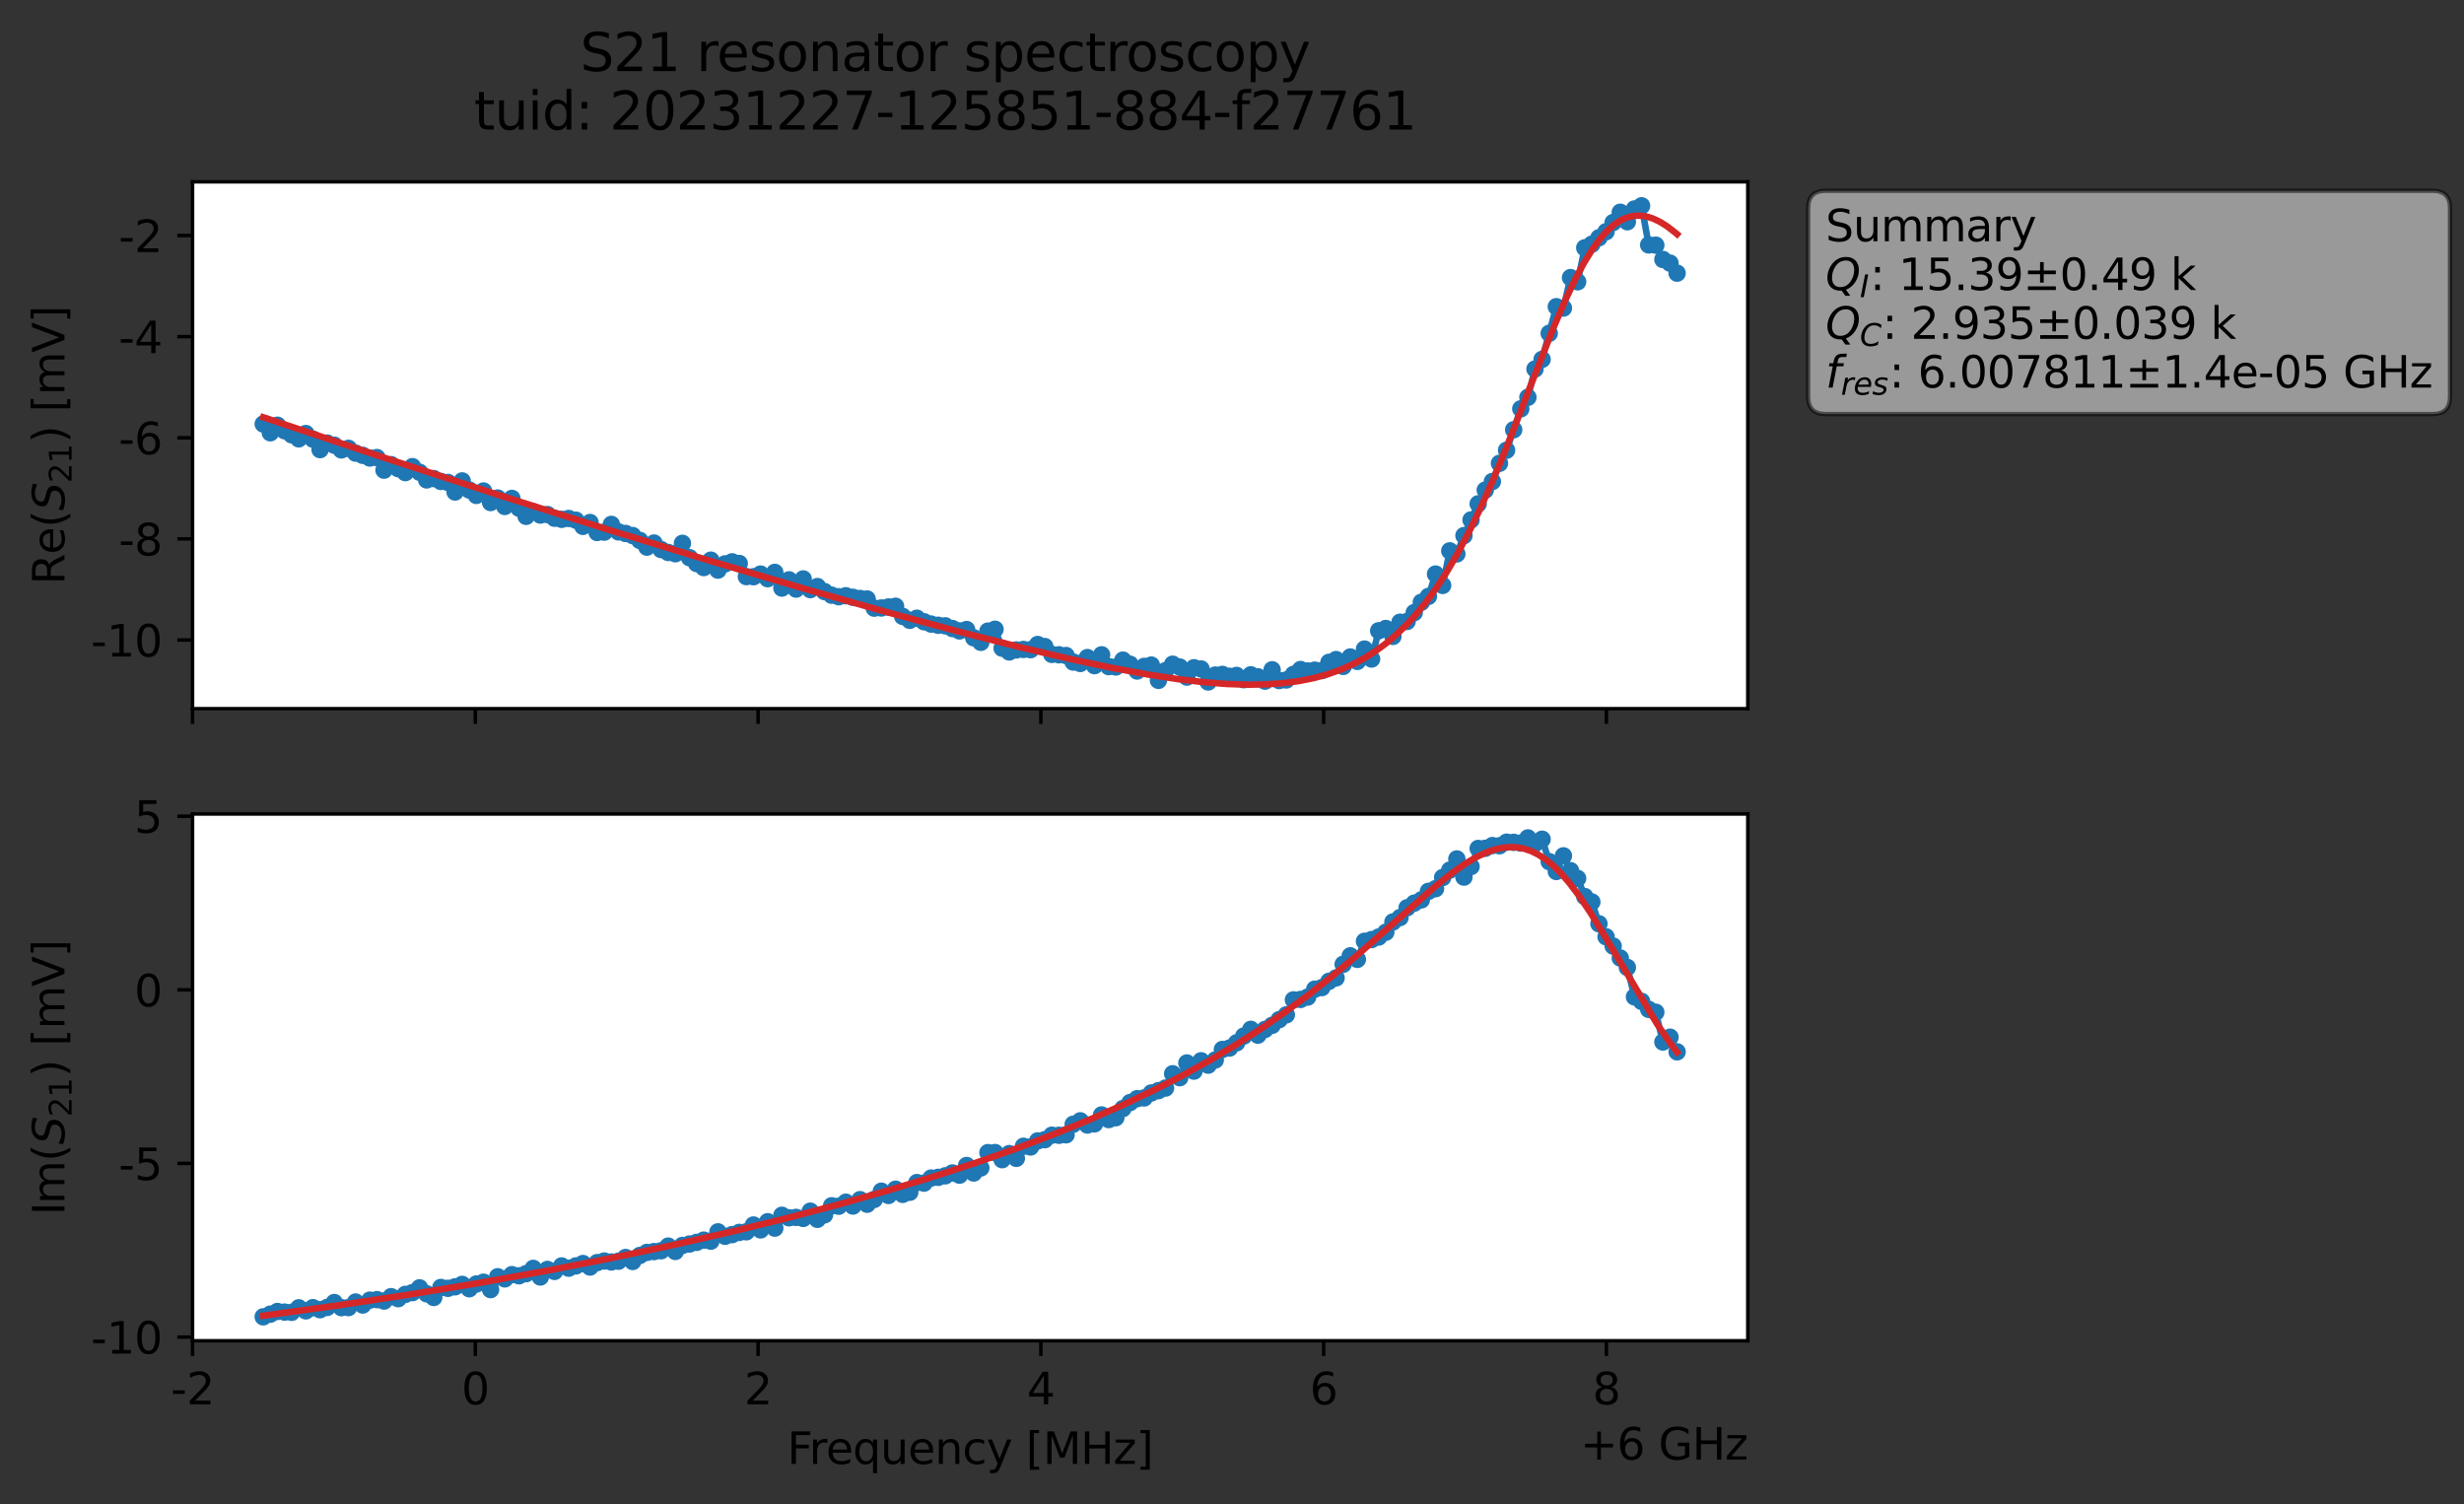 <?xml version="1.0" encoding="utf-8" standalone="no"?>
<!DOCTYPE svg PUBLIC "-//W3C//DTD SVG 1.1//EN"
  "http://www.w3.org/Graphics/SVG/1.1/DTD/svg11.dtd">
<svg xmlns:xlink="http://www.w3.org/1999/xlink" width="565.787pt" height="345.428pt" viewBox="0 0 565.787 345.428" xmlns="http://www.w3.org/2000/svg" version="1.1">
 <rect x="0" y="0" width="565.787" height="345.428" fill="#333333" stroke="none"/>
 <defs>
  <style type="text/css">*{stroke-linejoin: round; stroke-linecap: butt}</style>
 </defs>
 <g id="figure_1">
  <g id="patch_1">
   <path d="M 0 345.428 
L 565.787 345.428 
L 565.787 -0 
L 0 -0 
L 0 345.428 
z
" style="fill: none; opacity: 0"/>
  </g>
  <g id="axes_1">
   <g id="patch_2">
    <path d="M 44.211 162.72 
L 401.331 162.72 
L 401.331 41.76 
L 44.211 41.76 
z
" style="fill: #ffffff"/>
   </g>
   <g id="matplotlib.axis_1">
    <g id="xtick_1">
     <g id="line2d_1">
      <defs>
       <path id="m0e54f8190d" d="M 0 0 
L 0 3.5 
" style="stroke: #000000; stroke-width: 0.8"/>
      </defs>
      <g>
       <use xlink:href="#m0e54f8190d" x="44.211" y="162.72" style="stroke: #000000; stroke-width: 0.8"/>
      </g>
     </g>
    </g>
    <g id="xtick_2">
     <g id="line2d_2">
      <g>
       <use xlink:href="#m0e54f8190d" x="109.142" y="162.72" style="stroke: #000000; stroke-width: 0.8"/>
      </g>
     </g>
    </g>
    <g id="xtick_3">
     <g id="line2d_3">
      <g>
       <use xlink:href="#m0e54f8190d" x="174.073" y="162.72" style="stroke: #000000; stroke-width: 0.8"/>
      </g>
     </g>
    </g>
    <g id="xtick_4">
     <g id="line2d_4">
      <g>
       <use xlink:href="#m0e54f8190d" x="239.004" y="162.72" style="stroke: #000000; stroke-width: 0.8"/>
      </g>
     </g>
    </g>
    <g id="xtick_5">
     <g id="line2d_5">
      <g>
       <use xlink:href="#m0e54f8190d" x="303.935" y="162.72" style="stroke: #000000; stroke-width: 0.8"/>
      </g>
     </g>
    </g>
    <g id="xtick_6">
     <g id="line2d_6">
      <g>
       <use xlink:href="#m0e54f8190d" x="368.865" y="162.72" style="stroke: #000000; stroke-width: 0.8"/>
      </g>
     </g>
    </g>
   </g>
   <g id="matplotlib.axis_2">
    <g id="ytick_1">
     <g id="line2d_7">
      <defs>
       <path id="m9758ff2496" d="M 0 0 
L -3.5 0 
" style="stroke: #000000; stroke-width: 0.8"/>
      </defs>
      <g>
       <use xlink:href="#m9758ff2496" x="44.211" y="146.959" style="stroke: #000000; stroke-width: 0.8"/>
      </g>
     </g>
     <g id="text_1">
      <!-- -10 -->
      <g transform="translate(20.878 150.758) scale(0.1 -0.1)">
       <defs>
        <path id="DejaVuSans-2d" d="M 313 2009 
L 1997 2009 
L 1997 1497 
L 313 1497 
L 313 2009 
z
" transform="scale(0.016)"/>
        <path id="DejaVuSans-31" d="M 794 531 
L 1825 531 
L 1825 4091 
L 703 3866 
L 703 4441 
L 1819 4666 
L 2450 4666 
L 2450 531 
L 3481 531 
L 3481 0 
L 794 0 
L 794 531 
z
" transform="scale(0.016)"/>
        <path id="DejaVuSans-30" d="M 2034 4250 
Q 1547 4250 1301 3770 
Q 1056 3291 1056 2328 
Q 1056 1369 1301 889 
Q 1547 409 2034 409 
Q 2525 409 2770 889 
Q 3016 1369 3016 2328 
Q 3016 3291 2770 3770 
Q 2525 4250 2034 4250 
z
M 2034 4750 
Q 2819 4750 3233 4129 
Q 3647 3509 3647 2328 
Q 3647 1150 3233 529 
Q 2819 -91 2034 -91 
Q 1250 -91 836 529 
Q 422 1150 422 2328 
Q 422 3509 836 4129 
Q 1250 4750 2034 4750 
z
" transform="scale(0.016)"/>
       </defs>
       <use xlink:href="#DejaVuSans-2d"/>
       <use xlink:href="#DejaVuSans-31" x="36.084"/>
       <use xlink:href="#DejaVuSans-30" x="99.707"/>
      </g>
     </g>
    </g>
    <g id="ytick_2">
     <g id="line2d_8">
      <g>
       <use xlink:href="#m9758ff2496" x="44.211" y="123.738" style="stroke: #000000; stroke-width: 0.8"/>
      </g>
     </g>
     <g id="text_2">
      <!-- -8 -->
      <g transform="translate(27.241 127.537) scale(0.1 -0.1)">
       <defs>
        <path id="DejaVuSans-38" d="M 2034 2216 
Q 1584 2216 1326 1975 
Q 1069 1734 1069 1313 
Q 1069 891 1326 650 
Q 1584 409 2034 409 
Q 2484 409 2743 651 
Q 3003 894 3003 1313 
Q 3003 1734 2745 1975 
Q 2488 2216 2034 2216 
z
M 1403 2484 
Q 997 2584 770 2862 
Q 544 3141 544 3541 
Q 544 4100 942 4425 
Q 1341 4750 2034 4750 
Q 2731 4750 3128 4425 
Q 3525 4100 3525 3541 
Q 3525 3141 3298 2862 
Q 3072 2584 2669 2484 
Q 3125 2378 3379 2068 
Q 3634 1759 3634 1313 
Q 3634 634 3220 271 
Q 2806 -91 2034 -91 
Q 1263 -91 848 271 
Q 434 634 434 1313 
Q 434 1759 690 2068 
Q 947 2378 1403 2484 
z
M 1172 3481 
Q 1172 3119 1398 2916 
Q 1625 2713 2034 2713 
Q 2441 2713 2670 2916 
Q 2900 3119 2900 3481 
Q 2900 3844 2670 4047 
Q 2441 4250 2034 4250 
Q 1625 4250 1398 4047 
Q 1172 3844 1172 3481 
z
" transform="scale(0.016)"/>
       </defs>
       <use xlink:href="#DejaVuSans-2d"/>
       <use xlink:href="#DejaVuSans-38" x="36.084"/>
      </g>
     </g>
    </g>
    <g id="ytick_3">
     <g id="line2d_9">
      <g>
       <use xlink:href="#m9758ff2496" x="44.211" y="100.517" style="stroke: #000000; stroke-width: 0.8"/>
      </g>
     </g>
     <g id="text_3">
      <!-- -6 -->
      <g transform="translate(27.241 104.317) scale(0.1 -0.1)">
       <defs>
        <path id="DejaVuSans-36" d="M 2113 2584 
Q 1688 2584 1439 2293 
Q 1191 2003 1191 1497 
Q 1191 994 1439 701 
Q 1688 409 2113 409 
Q 2538 409 2786 701 
Q 3034 994 3034 1497 
Q 3034 2003 2786 2293 
Q 2538 2584 2113 2584 
z
M 3366 4563 
L 3366 3988 
Q 3128 4100 2886 4159 
Q 2644 4219 2406 4219 
Q 1781 4219 1451 3797 
Q 1122 3375 1075 2522 
Q 1259 2794 1537 2939 
Q 1816 3084 2150 3084 
Q 2853 3084 3261 2657 
Q 3669 2231 3669 1497 
Q 3669 778 3244 343 
Q 2819 -91 2113 -91 
Q 1303 -91 875 529 
Q 447 1150 447 2328 
Q 447 3434 972 4092 
Q 1497 4750 2381 4750 
Q 2619 4750 2861 4703 
Q 3103 4656 3366 4563 
z
" transform="scale(0.016)"/>
       </defs>
       <use xlink:href="#DejaVuSans-2d"/>
       <use xlink:href="#DejaVuSans-36" x="36.084"/>
      </g>
     </g>
    </g>
    <g id="ytick_4">
     <g id="line2d_10">
      <g>
       <use xlink:href="#m9758ff2496" x="44.211" y="77.297" style="stroke: #000000; stroke-width: 0.8"/>
      </g>
     </g>
     <g id="text_4">
      <!-- -4 -->
      <g transform="translate(27.241 81.096) scale(0.1 -0.1)">
       <defs>
        <path id="DejaVuSans-34" d="M 2419 4116 
L 825 1625 
L 2419 1625 
L 2419 4116 
z
M 2253 4666 
L 3047 4666 
L 3047 1625 
L 3713 1625 
L 3713 1100 
L 3047 1100 
L 3047 0 
L 2419 0 
L 2419 1100 
L 313 1100 
L 313 1709 
L 2253 4666 
z
" transform="scale(0.016)"/>
       </defs>
       <use xlink:href="#DejaVuSans-2d"/>
       <use xlink:href="#DejaVuSans-34" x="36.084"/>
      </g>
     </g>
    </g>
    <g id="ytick_5">
     <g id="line2d_11">
      <g>
       <use xlink:href="#m9758ff2496" x="44.211" y="54.076" style="stroke: #000000; stroke-width: 0.8"/>
      </g>
     </g>
     <g id="text_5">
      <!-- -2 -->
      <g transform="translate(27.241 57.875) scale(0.1 -0.1)">
       <defs>
        <path id="DejaVuSans-32" d="M 1228 531 
L 3431 531 
L 3431 0 
L 469 0 
L 469 531 
Q 828 903 1448 1529 
Q 2069 2156 2228 2338 
Q 2531 2678 2651 2914 
Q 2772 3150 2772 3378 
Q 2772 3750 2511 3984 
Q 2250 4219 1831 4219 
Q 1534 4219 1204 4116 
Q 875 4013 500 3803 
L 500 4441 
Q 881 4594 1212 4672 
Q 1544 4750 1819 4750 
Q 2544 4750 2975 4387 
Q 3406 4025 3406 3419 
Q 3406 3131 3298 2873 
Q 3191 2616 2906 2266 
Q 2828 2175 2409 1742 
Q 1991 1309 1228 531 
z
" transform="scale(0.016)"/>
       </defs>
       <use xlink:href="#DejaVuSans-2d"/>
       <use xlink:href="#DejaVuSans-32" x="36.084"/>
      </g>
     </g>
    </g>
    <g id="text_6">
     <!-- Re$(S_{21})$ [mV] -->
     <g transform="translate(14.798 134.24) rotate(-90) scale(0.1 -0.1)">
      <defs>
       <path id="DejaVuSans-52" d="M 2841 2188 
Q 3044 2119 3236 1894 
Q 3428 1669 3622 1275 
L 4263 0 
L 3584 0 
L 2988 1197 
Q 2756 1666 2539 1819 
Q 2322 1972 1947 1972 
L 1259 1972 
L 1259 0 
L 628 0 
L 628 4666 
L 2053 4666 
Q 2853 4666 3247 4331 
Q 3641 3997 3641 3322 
Q 3641 2881 3436 2590 
Q 3231 2300 2841 2188 
z
M 1259 4147 
L 1259 2491 
L 2053 2491 
Q 2509 2491 2742 2702 
Q 2975 2913 2975 3322 
Q 2975 3731 2742 3939 
Q 2509 4147 2053 4147 
L 1259 4147 
z
" transform="scale(0.016)"/>
       <path id="DejaVuSans-65" d="M 3597 1894 
L 3597 1613 
L 953 1613 
Q 991 1019 1311 708 
Q 1631 397 2203 397 
Q 2534 397 2845 478 
Q 3156 559 3463 722 
L 3463 178 
Q 3153 47 2828 -22 
Q 2503 -91 2169 -91 
Q 1331 -91 842 396 
Q 353 884 353 1716 
Q 353 2575 817 3079 
Q 1281 3584 2069 3584 
Q 2775 3584 3186 3129 
Q 3597 2675 3597 1894 
z
M 3022 2063 
Q 3016 2534 2758 2815 
Q 2500 3097 2075 3097 
Q 1594 3097 1305 2825 
Q 1016 2553 972 2059 
L 3022 2063 
z
" transform="scale(0.016)"/>
       <path id="DejaVuSans-28" d="M 1984 4856 
Q 1566 4138 1362 3434 
Q 1159 2731 1159 2009 
Q 1159 1288 1364 580 
Q 1569 -128 1984 -844 
L 1484 -844 
Q 1016 -109 783 600 
Q 550 1309 550 2009 
Q 550 2706 781 3412 
Q 1013 4119 1484 4856 
L 1984 4856 
z
" transform="scale(0.016)"/>
       <path id="DejaVuSans-Oblique-53" d="M 3859 4513 
L 3738 3897 
Q 3422 4066 3111 4152 
Q 2800 4238 2509 4238 
Q 1944 4238 1609 3991 
Q 1275 3744 1275 3334 
Q 1275 3109 1398 2989 
Q 1522 2869 2034 2731 
L 2413 2638 
Q 3053 2472 3303 2217 
Q 3553 1963 3553 1503 
Q 3553 797 2998 353 
Q 2444 -91 1538 -91 
Q 1166 -91 791 -17 
Q 416 56 38 206 
L 166 856 
Q 513 641 861 531 
Q 1209 422 1556 422 
Q 2147 422 2503 684 
Q 2859 947 2859 1369 
Q 2859 1650 2717 1795 
Q 2575 1941 2106 2059 
L 1728 2156 
Q 1081 2325 845 2545 
Q 609 2766 609 3163 
Q 609 3859 1145 4304 
Q 1681 4750 2541 4750 
Q 2875 4750 3203 4690 
Q 3531 4631 3859 4513 
z
" transform="scale(0.016)"/>
       <path id="DejaVuSans-29" d="M 513 4856 
L 1013 4856 
Q 1481 4119 1714 3412 
Q 1947 2706 1947 2009 
Q 1947 1309 1714 600 
Q 1481 -109 1013 -844 
L 513 -844 
Q 928 -128 1133 580 
Q 1338 1288 1338 2009 
Q 1338 2731 1133 3434 
Q 928 4138 513 4856 
z
" transform="scale(0.016)"/>
       <path id="DejaVuSans-20" transform="scale(0.016)"/>
       <path id="DejaVuSans-5b" d="M 550 4863 
L 1875 4863 
L 1875 4416 
L 1125 4416 
L 1125 -397 
L 1875 -397 
L 1875 -844 
L 550 -844 
L 550 4863 
z
" transform="scale(0.016)"/>
       <path id="DejaVuSans-6d" d="M 3328 2828 
Q 3544 3216 3844 3400 
Q 4144 3584 4550 3584 
Q 5097 3584 5394 3201 
Q 5691 2819 5691 2113 
L 5691 0 
L 5113 0 
L 5113 2094 
Q 5113 2597 4934 2840 
Q 4756 3084 4391 3084 
Q 3944 3084 3684 2787 
Q 3425 2491 3425 1978 
L 3425 0 
L 2847 0 
L 2847 2094 
Q 2847 2600 2669 2842 
Q 2491 3084 2119 3084 
Q 1678 3084 1418 2786 
Q 1159 2488 1159 1978 
L 1159 0 
L 581 0 
L 581 3500 
L 1159 3500 
L 1159 2956 
Q 1356 3278 1631 3431 
Q 1906 3584 2284 3584 
Q 2666 3584 2933 3390 
Q 3200 3197 3328 2828 
z
" transform="scale(0.016)"/>
       <path id="DejaVuSans-56" d="M 1831 0 
L 50 4666 
L 709 4666 
L 2188 738 
L 3669 4666 
L 4325 4666 
L 2547 0 
L 1831 0 
z
" transform="scale(0.016)"/>
       <path id="DejaVuSans-5d" d="M 1947 4863 
L 1947 -844 
L 622 -844 
L 622 -397 
L 1369 -397 
L 1369 4416 
L 622 4416 
L 622 4863 
L 1947 4863 
z
" transform="scale(0.016)"/>
      </defs>
      <use xlink:href="#DejaVuSans-52" transform="translate(0 0.016)"/>
      <use xlink:href="#DejaVuSans-65" transform="translate(69.482 0.016)"/>
      <use xlink:href="#DejaVuSans-28" transform="translate(131.006 0.016)"/>
      <use xlink:href="#DejaVuSans-Oblique-53" transform="translate(170.02 0.016)"/>
      <use xlink:href="#DejaVuSans-32" transform="translate(233.496 -16.391) scale(0.7)"/>
      <use xlink:href="#DejaVuSans-31" transform="translate(278.032 -16.391) scale(0.7)"/>
      <use xlink:href="#DejaVuSans-29" transform="translate(325.303 0.016)"/>
      <use xlink:href="#DejaVuSans-20" transform="translate(364.316 0.016)"/>
      <use xlink:href="#DejaVuSans-5b" transform="translate(396.104 0.016)"/>
      <use xlink:href="#DejaVuSans-6d" transform="translate(435.117 0.016)"/>
      <use xlink:href="#DejaVuSans-56" transform="translate(532.529 0.016)"/>
      <use xlink:href="#DejaVuSans-5d" transform="translate(600.938 0.016)"/>
     </g>
    </g>
   </g>
   <g id="line2d_12">
    <path d="M 60.444 97.359 
L 62.075 99.376 
L 63.707 97.643 
L 65.338 98.907 
L 68.601 100.768 
L 70.232 99.554 
L 71.864 100.845 
L 73.495 103.246 
L 75.127 101.744 
L 76.758 102.227 
L 78.389 103.311 
L 80.021 102.951 
L 81.652 104.052 
L 84.915 105.169 
L 86.547 105.069 
L 88.178 107.961 
L 89.809 106.697 
L 93.072 108.524 
L 94.704 107.153 
L 96.335 108.435 
L 97.967 110.2 
L 99.598 109.893 
L 101.229 110.553 
L 102.861 110.785 
L 104.492 112.972 
L 106.124 110.434 
L 107.755 112.519 
L 109.387 113.756 
L 111.018 112.747 
L 112.649 115.394 
L 114.281 114.36 
L 115.912 116.296 
L 117.544 114.447 
L 119.175 116.696 
L 120.807 118.57 
L 122.438 117.512 
L 124.069 118.271 
L 125.701 118.155 
L 127.332 119.001 
L 128.964 119.253 
L 130.595 119.059 
L 132.227 119.448 
L 133.858 120.871 
L 135.489 119.984 
L 137.121 122.271 
L 138.752 122.19 
L 140.384 120.415 
L 142.015 122.134 
L 143.647 122.498 
L 145.278 122.984 
L 146.909 124.095 
L 148.541 125.637 
L 150.172 124.696 
L 151.804 126.19 
L 153.435 126.863 
L 155.067 127.155 
L 156.698 124.765 
L 158.329 128.062 
L 159.961 129.4 
L 161.592 130.325 
L 163.224 128.63 
L 164.855 130.91 
L 166.487 129.482 
L 168.118 129.012 
L 169.749 129.39 
L 171.381 132.404 
L 173.012 132.431 
L 174.644 131.821 
L 176.275 132.88 
L 177.907 131.438 
L 179.538 135.035 
L 181.169 133.15 
L 182.801 135.268 
L 184.432 132.94 
L 186.064 135.391 
L 187.695 134.689 
L 189.327 135.844 
L 190.958 136.669 
L 192.589 137.024 
L 194.221 136.801 
L 197.484 137.428 
L 199.115 137.546 
L 200.747 139.645 
L 202.378 139.612 
L 205.641 139.216 
L 207.272 141.54 
L 208.904 142.438 
L 210.535 141.959 
L 212.167 142.763 
L 213.798 143.301 
L 215.43 143.579 
L 217.061 143.707 
L 220.324 144.873 
L 221.955 144.565 
L 223.587 146.455 
L 225.218 147.491 
L 226.85 144.922 
L 228.481 144.495 
L 230.112 148.838 
L 231.744 149.702 
L 233.375 149.246 
L 235.007 149.128 
L 236.638 149.185 
L 238.27 147.997 
L 239.901 148.464 
L 241.532 150.269 
L 244.795 150.523 
L 246.427 152.021 
L 248.058 152.349 
L 249.69 150.993 
L 251.321 152.849 
L 252.952 150.363 
L 254.584 153.068 
L 256.215 153.155 
L 257.847 151.585 
L 259.478 152.524 
L 261.11 154.082 
L 262.741 153.017 
L 264.372 152.723 
L 266.004 156.226 
L 267.635 154.006 
L 269.267 152.522 
L 270.898 153.172 
L 272.53 155.478 
L 274.161 153.335 
L 275.792 153.611 
L 277.424 156.598 
L 279.055 155.012 
L 280.687 154.858 
L 282.318 155.297 
L 283.95 155.1 
L 285.581 156.068 
L 287.212 154.956 
L 288.844 155.408 
L 290.475 156.404 
L 292.107 153.802 
L 293.738 156.273 
L 295.37 156.137 
L 297.001 154.863 
L 298.632 153.74 
L 300.264 154.071 
L 301.895 153.887 
L 303.527 153.984 
L 305.158 152.095 
L 306.79 151.459 
L 308.421 153.023 
L 310.052 150.86 
L 311.684 151.878 
L 313.315 149.046 
L 314.947 151.326 
L 316.578 144.843 
L 318.21 144.32 
L 319.841 146.137 
L 321.472 142.88 
L 323.104 142.703 
L 324.735 140.672 
L 326.367 138.294 
L 327.998 136.95 
L 329.63 131.819 
L 331.261 134.425 
L 332.892 126.49 
L 334.524 127.194 
L 336.155 122.985 
L 339.418 115.689 
L 341.05 112.537 
L 342.681 110.564 
L 344.312 106.389 
L 345.944 103.382 
L 349.207 93.876 
L 350.838 91.238 
L 352.47 84.74 
L 354.101 82.517 
L 357.364 70.425 
L 358.995 70.739 
L 360.627 63.747 
L 362.258 64.705 
L 363.89 56.908 
L 365.521 56.072 
L 368.784 53.202 
L 370.415 51.091 
L 372.047 48.74 
L 373.678 50.917 
L 375.31 47.987 
L 376.941 47.258 
L 378.572 56.236 
L 380.204 56.3 
L 381.835 59.583 
L 383.467 60.424 
L 385.098 62.724 
L 385.098 62.724 
" clip-path="url(#pe5fab2ad90)" style="fill: none; stroke: #1f77b4; stroke-width: 1.5; stroke-linecap: square"/>
    <defs>
     <path id="m750ccc64b4" d="M 0 1.5 
C 0.398 1.5 0.779 1.342 1.061 1.061 
C 1.342 0.779 1.5 0.398 1.5 0 
C 1.5 -0.398 1.342 -0.779 1.061 -1.061 
C 0.779 -1.342 0.398 -1.5 0 -1.5 
C -0.398 -1.5 -0.779 -1.342 -1.061 -1.061 
C -1.342 -0.779 -1.5 -0.398 -1.5 0 
C -1.5 0.398 -1.342 0.779 -1.061 1.061 
C -0.779 1.342 -0.398 1.5 0 1.5 
z
" style="stroke: #1f77b4"/>
    </defs>
    <g clip-path="url(#pe5fab2ad90)">
     <use xlink:href="#m750ccc64b4" x="60.444" y="97.359" style="fill: #1f77b4; stroke: #1f77b4"/>
     <use xlink:href="#m750ccc64b4" x="62.075" y="99.376" style="fill: #1f77b4; stroke: #1f77b4"/>
     <use xlink:href="#m750ccc64b4" x="63.707" y="97.643" style="fill: #1f77b4; stroke: #1f77b4"/>
     <use xlink:href="#m750ccc64b4" x="65.338" y="98.907" style="fill: #1f77b4; stroke: #1f77b4"/>
     <use xlink:href="#m750ccc64b4" x="66.969" y="99.84" style="fill: #1f77b4; stroke: #1f77b4"/>
     <use xlink:href="#m750ccc64b4" x="68.601" y="100.768" style="fill: #1f77b4; stroke: #1f77b4"/>
     <use xlink:href="#m750ccc64b4" x="70.232" y="99.554" style="fill: #1f77b4; stroke: #1f77b4"/>
     <use xlink:href="#m750ccc64b4" x="71.864" y="100.845" style="fill: #1f77b4; stroke: #1f77b4"/>
     <use xlink:href="#m750ccc64b4" x="73.495" y="103.246" style="fill: #1f77b4; stroke: #1f77b4"/>
     <use xlink:href="#m750ccc64b4" x="75.127" y="101.744" style="fill: #1f77b4; stroke: #1f77b4"/>
     <use xlink:href="#m750ccc64b4" x="76.758" y="102.227" style="fill: #1f77b4; stroke: #1f77b4"/>
     <use xlink:href="#m750ccc64b4" x="78.389" y="103.311" style="fill: #1f77b4; stroke: #1f77b4"/>
     <use xlink:href="#m750ccc64b4" x="80.021" y="102.951" style="fill: #1f77b4; stroke: #1f77b4"/>
     <use xlink:href="#m750ccc64b4" x="81.652" y="104.052" style="fill: #1f77b4; stroke: #1f77b4"/>
     <use xlink:href="#m750ccc64b4" x="83.284" y="104.554" style="fill: #1f77b4; stroke: #1f77b4"/>
     <use xlink:href="#m750ccc64b4" x="84.915" y="105.169" style="fill: #1f77b4; stroke: #1f77b4"/>
     <use xlink:href="#m750ccc64b4" x="86.547" y="105.069" style="fill: #1f77b4; stroke: #1f77b4"/>
     <use xlink:href="#m750ccc64b4" x="88.178" y="107.961" style="fill: #1f77b4; stroke: #1f77b4"/>
     <use xlink:href="#m750ccc64b4" x="89.809" y="106.697" style="fill: #1f77b4; stroke: #1f77b4"/>
     <use xlink:href="#m750ccc64b4" x="91.441" y="107.618" style="fill: #1f77b4; stroke: #1f77b4"/>
     <use xlink:href="#m750ccc64b4" x="93.072" y="108.524" style="fill: #1f77b4; stroke: #1f77b4"/>
     <use xlink:href="#m750ccc64b4" x="94.704" y="107.153" style="fill: #1f77b4; stroke: #1f77b4"/>
     <use xlink:href="#m750ccc64b4" x="96.335" y="108.435" style="fill: #1f77b4; stroke: #1f77b4"/>
     <use xlink:href="#m750ccc64b4" x="97.967" y="110.2" style="fill: #1f77b4; stroke: #1f77b4"/>
     <use xlink:href="#m750ccc64b4" x="99.598" y="109.893" style="fill: #1f77b4; stroke: #1f77b4"/>
     <use xlink:href="#m750ccc64b4" x="101.229" y="110.553" style="fill: #1f77b4; stroke: #1f77b4"/>
     <use xlink:href="#m750ccc64b4" x="102.861" y="110.785" style="fill: #1f77b4; stroke: #1f77b4"/>
     <use xlink:href="#m750ccc64b4" x="104.492" y="112.972" style="fill: #1f77b4; stroke: #1f77b4"/>
     <use xlink:href="#m750ccc64b4" x="106.124" y="110.434" style="fill: #1f77b4; stroke: #1f77b4"/>
     <use xlink:href="#m750ccc64b4" x="107.755" y="112.519" style="fill: #1f77b4; stroke: #1f77b4"/>
     <use xlink:href="#m750ccc64b4" x="109.387" y="113.756" style="fill: #1f77b4; stroke: #1f77b4"/>
     <use xlink:href="#m750ccc64b4" x="111.018" y="112.747" style="fill: #1f77b4; stroke: #1f77b4"/>
     <use xlink:href="#m750ccc64b4" x="112.649" y="115.394" style="fill: #1f77b4; stroke: #1f77b4"/>
     <use xlink:href="#m750ccc64b4" x="114.281" y="114.36" style="fill: #1f77b4; stroke: #1f77b4"/>
     <use xlink:href="#m750ccc64b4" x="115.912" y="116.296" style="fill: #1f77b4; stroke: #1f77b4"/>
     <use xlink:href="#m750ccc64b4" x="117.544" y="114.447" style="fill: #1f77b4; stroke: #1f77b4"/>
     <use xlink:href="#m750ccc64b4" x="119.175" y="116.696" style="fill: #1f77b4; stroke: #1f77b4"/>
     <use xlink:href="#m750ccc64b4" x="120.807" y="118.57" style="fill: #1f77b4; stroke: #1f77b4"/>
     <use xlink:href="#m750ccc64b4" x="122.438" y="117.512" style="fill: #1f77b4; stroke: #1f77b4"/>
     <use xlink:href="#m750ccc64b4" x="124.069" y="118.271" style="fill: #1f77b4; stroke: #1f77b4"/>
     <use xlink:href="#m750ccc64b4" x="125.701" y="118.155" style="fill: #1f77b4; stroke: #1f77b4"/>
     <use xlink:href="#m750ccc64b4" x="127.332" y="119.001" style="fill: #1f77b4; stroke: #1f77b4"/>
     <use xlink:href="#m750ccc64b4" x="128.964" y="119.253" style="fill: #1f77b4; stroke: #1f77b4"/>
     <use xlink:href="#m750ccc64b4" x="130.595" y="119.059" style="fill: #1f77b4; stroke: #1f77b4"/>
     <use xlink:href="#m750ccc64b4" x="132.227" y="119.448" style="fill: #1f77b4; stroke: #1f77b4"/>
     <use xlink:href="#m750ccc64b4" x="133.858" y="120.871" style="fill: #1f77b4; stroke: #1f77b4"/>
     <use xlink:href="#m750ccc64b4" x="135.489" y="119.984" style="fill: #1f77b4; stroke: #1f77b4"/>
     <use xlink:href="#m750ccc64b4" x="137.121" y="122.271" style="fill: #1f77b4; stroke: #1f77b4"/>
     <use xlink:href="#m750ccc64b4" x="138.752" y="122.19" style="fill: #1f77b4; stroke: #1f77b4"/>
     <use xlink:href="#m750ccc64b4" x="140.384" y="120.415" style="fill: #1f77b4; stroke: #1f77b4"/>
     <use xlink:href="#m750ccc64b4" x="142.015" y="122.134" style="fill: #1f77b4; stroke: #1f77b4"/>
     <use xlink:href="#m750ccc64b4" x="143.647" y="122.498" style="fill: #1f77b4; stroke: #1f77b4"/>
     <use xlink:href="#m750ccc64b4" x="145.278" y="122.984" style="fill: #1f77b4; stroke: #1f77b4"/>
     <use xlink:href="#m750ccc64b4" x="146.909" y="124.095" style="fill: #1f77b4; stroke: #1f77b4"/>
     <use xlink:href="#m750ccc64b4" x="148.541" y="125.637" style="fill: #1f77b4; stroke: #1f77b4"/>
     <use xlink:href="#m750ccc64b4" x="150.172" y="124.696" style="fill: #1f77b4; stroke: #1f77b4"/>
     <use xlink:href="#m750ccc64b4" x="151.804" y="126.19" style="fill: #1f77b4; stroke: #1f77b4"/>
     <use xlink:href="#m750ccc64b4" x="153.435" y="126.863" style="fill: #1f77b4; stroke: #1f77b4"/>
     <use xlink:href="#m750ccc64b4" x="155.067" y="127.155" style="fill: #1f77b4; stroke: #1f77b4"/>
     <use xlink:href="#m750ccc64b4" x="156.698" y="124.765" style="fill: #1f77b4; stroke: #1f77b4"/>
     <use xlink:href="#m750ccc64b4" x="158.329" y="128.062" style="fill: #1f77b4; stroke: #1f77b4"/>
     <use xlink:href="#m750ccc64b4" x="159.961" y="129.4" style="fill: #1f77b4; stroke: #1f77b4"/>
     <use xlink:href="#m750ccc64b4" x="161.592" y="130.325" style="fill: #1f77b4; stroke: #1f77b4"/>
     <use xlink:href="#m750ccc64b4" x="163.224" y="128.63" style="fill: #1f77b4; stroke: #1f77b4"/>
     <use xlink:href="#m750ccc64b4" x="164.855" y="130.91" style="fill: #1f77b4; stroke: #1f77b4"/>
     <use xlink:href="#m750ccc64b4" x="166.487" y="129.482" style="fill: #1f77b4; stroke: #1f77b4"/>
     <use xlink:href="#m750ccc64b4" x="168.118" y="129.012" style="fill: #1f77b4; stroke: #1f77b4"/>
     <use xlink:href="#m750ccc64b4" x="169.749" y="129.39" style="fill: #1f77b4; stroke: #1f77b4"/>
     <use xlink:href="#m750ccc64b4" x="171.381" y="132.404" style="fill: #1f77b4; stroke: #1f77b4"/>
     <use xlink:href="#m750ccc64b4" x="173.012" y="132.431" style="fill: #1f77b4; stroke: #1f77b4"/>
     <use xlink:href="#m750ccc64b4" x="174.644" y="131.821" style="fill: #1f77b4; stroke: #1f77b4"/>
     <use xlink:href="#m750ccc64b4" x="176.275" y="132.88" style="fill: #1f77b4; stroke: #1f77b4"/>
     <use xlink:href="#m750ccc64b4" x="177.907" y="131.438" style="fill: #1f77b4; stroke: #1f77b4"/>
     <use xlink:href="#m750ccc64b4" x="179.538" y="135.035" style="fill: #1f77b4; stroke: #1f77b4"/>
     <use xlink:href="#m750ccc64b4" x="181.169" y="133.15" style="fill: #1f77b4; stroke: #1f77b4"/>
     <use xlink:href="#m750ccc64b4" x="182.801" y="135.268" style="fill: #1f77b4; stroke: #1f77b4"/>
     <use xlink:href="#m750ccc64b4" x="184.432" y="132.94" style="fill: #1f77b4; stroke: #1f77b4"/>
     <use xlink:href="#m750ccc64b4" x="186.064" y="135.391" style="fill: #1f77b4; stroke: #1f77b4"/>
     <use xlink:href="#m750ccc64b4" x="187.695" y="134.689" style="fill: #1f77b4; stroke: #1f77b4"/>
     <use xlink:href="#m750ccc64b4" x="189.327" y="135.844" style="fill: #1f77b4; stroke: #1f77b4"/>
     <use xlink:href="#m750ccc64b4" x="190.958" y="136.669" style="fill: #1f77b4; stroke: #1f77b4"/>
     <use xlink:href="#m750ccc64b4" x="192.589" y="137.024" style="fill: #1f77b4; stroke: #1f77b4"/>
     <use xlink:href="#m750ccc64b4" x="194.221" y="136.801" style="fill: #1f77b4; stroke: #1f77b4"/>
     <use xlink:href="#m750ccc64b4" x="195.852" y="137.158" style="fill: #1f77b4; stroke: #1f77b4"/>
     <use xlink:href="#m750ccc64b4" x="197.484" y="137.428" style="fill: #1f77b4; stroke: #1f77b4"/>
     <use xlink:href="#m750ccc64b4" x="199.115" y="137.546" style="fill: #1f77b4; stroke: #1f77b4"/>
     <use xlink:href="#m750ccc64b4" x="200.747" y="139.645" style="fill: #1f77b4; stroke: #1f77b4"/>
     <use xlink:href="#m750ccc64b4" x="202.378" y="139.612" style="fill: #1f77b4; stroke: #1f77b4"/>
     <use xlink:href="#m750ccc64b4" x="204.009" y="139.377" style="fill: #1f77b4; stroke: #1f77b4"/>
     <use xlink:href="#m750ccc64b4" x="205.641" y="139.216" style="fill: #1f77b4; stroke: #1f77b4"/>
     <use xlink:href="#m750ccc64b4" x="207.272" y="141.54" style="fill: #1f77b4; stroke: #1f77b4"/>
     <use xlink:href="#m750ccc64b4" x="208.904" y="142.438" style="fill: #1f77b4; stroke: #1f77b4"/>
     <use xlink:href="#m750ccc64b4" x="210.535" y="141.959" style="fill: #1f77b4; stroke: #1f77b4"/>
     <use xlink:href="#m750ccc64b4" x="212.167" y="142.763" style="fill: #1f77b4; stroke: #1f77b4"/>
     <use xlink:href="#m750ccc64b4" x="213.798" y="143.301" style="fill: #1f77b4; stroke: #1f77b4"/>
     <use xlink:href="#m750ccc64b4" x="215.43" y="143.579" style="fill: #1f77b4; stroke: #1f77b4"/>
     <use xlink:href="#m750ccc64b4" x="217.061" y="143.707" style="fill: #1f77b4; stroke: #1f77b4"/>
     <use xlink:href="#m750ccc64b4" x="218.692" y="144.328" style="fill: #1f77b4; stroke: #1f77b4"/>
     <use xlink:href="#m750ccc64b4" x="220.324" y="144.873" style="fill: #1f77b4; stroke: #1f77b4"/>
     <use xlink:href="#m750ccc64b4" x="221.955" y="144.565" style="fill: #1f77b4; stroke: #1f77b4"/>
     <use xlink:href="#m750ccc64b4" x="223.587" y="146.455" style="fill: #1f77b4; stroke: #1f77b4"/>
     <use xlink:href="#m750ccc64b4" x="225.218" y="147.491" style="fill: #1f77b4; stroke: #1f77b4"/>
     <use xlink:href="#m750ccc64b4" x="226.85" y="144.922" style="fill: #1f77b4; stroke: #1f77b4"/>
     <use xlink:href="#m750ccc64b4" x="228.481" y="144.495" style="fill: #1f77b4; stroke: #1f77b4"/>
     <use xlink:href="#m750ccc64b4" x="230.112" y="148.838" style="fill: #1f77b4; stroke: #1f77b4"/>
     <use xlink:href="#m750ccc64b4" x="231.744" y="149.702" style="fill: #1f77b4; stroke: #1f77b4"/>
     <use xlink:href="#m750ccc64b4" x="233.375" y="149.246" style="fill: #1f77b4; stroke: #1f77b4"/>
     <use xlink:href="#m750ccc64b4" x="235.007" y="149.128" style="fill: #1f77b4; stroke: #1f77b4"/>
     <use xlink:href="#m750ccc64b4" x="236.638" y="149.185" style="fill: #1f77b4; stroke: #1f77b4"/>
     <use xlink:href="#m750ccc64b4" x="238.27" y="147.997" style="fill: #1f77b4; stroke: #1f77b4"/>
     <use xlink:href="#m750ccc64b4" x="239.901" y="148.464" style="fill: #1f77b4; stroke: #1f77b4"/>
     <use xlink:href="#m750ccc64b4" x="241.532" y="150.269" style="fill: #1f77b4; stroke: #1f77b4"/>
     <use xlink:href="#m750ccc64b4" x="243.164" y="150.357" style="fill: #1f77b4; stroke: #1f77b4"/>
     <use xlink:href="#m750ccc64b4" x="244.795" y="150.523" style="fill: #1f77b4; stroke: #1f77b4"/>
     <use xlink:href="#m750ccc64b4" x="246.427" y="152.021" style="fill: #1f77b4; stroke: #1f77b4"/>
     <use xlink:href="#m750ccc64b4" x="248.058" y="152.349" style="fill: #1f77b4; stroke: #1f77b4"/>
     <use xlink:href="#m750ccc64b4" x="249.69" y="150.993" style="fill: #1f77b4; stroke: #1f77b4"/>
     <use xlink:href="#m750ccc64b4" x="251.321" y="152.849" style="fill: #1f77b4; stroke: #1f77b4"/>
     <use xlink:href="#m750ccc64b4" x="252.952" y="150.363" style="fill: #1f77b4; stroke: #1f77b4"/>
     <use xlink:href="#m750ccc64b4" x="254.584" y="153.068" style="fill: #1f77b4; stroke: #1f77b4"/>
     <use xlink:href="#m750ccc64b4" x="256.215" y="153.155" style="fill: #1f77b4; stroke: #1f77b4"/>
     <use xlink:href="#m750ccc64b4" x="257.847" y="151.585" style="fill: #1f77b4; stroke: #1f77b4"/>
     <use xlink:href="#m750ccc64b4" x="259.478" y="152.524" style="fill: #1f77b4; stroke: #1f77b4"/>
     <use xlink:href="#m750ccc64b4" x="261.11" y="154.082" style="fill: #1f77b4; stroke: #1f77b4"/>
     <use xlink:href="#m750ccc64b4" x="262.741" y="153.017" style="fill: #1f77b4; stroke: #1f77b4"/>
     <use xlink:href="#m750ccc64b4" x="264.372" y="152.723" style="fill: #1f77b4; stroke: #1f77b4"/>
     <use xlink:href="#m750ccc64b4" x="266.004" y="156.226" style="fill: #1f77b4; stroke: #1f77b4"/>
     <use xlink:href="#m750ccc64b4" x="267.635" y="154.006" style="fill: #1f77b4; stroke: #1f77b4"/>
     <use xlink:href="#m750ccc64b4" x="269.267" y="152.522" style="fill: #1f77b4; stroke: #1f77b4"/>
     <use xlink:href="#m750ccc64b4" x="270.898" y="153.172" style="fill: #1f77b4; stroke: #1f77b4"/>
     <use xlink:href="#m750ccc64b4" x="272.53" y="155.478" style="fill: #1f77b4; stroke: #1f77b4"/>
     <use xlink:href="#m750ccc64b4" x="274.161" y="153.335" style="fill: #1f77b4; stroke: #1f77b4"/>
     <use xlink:href="#m750ccc64b4" x="275.792" y="153.611" style="fill: #1f77b4; stroke: #1f77b4"/>
     <use xlink:href="#m750ccc64b4" x="277.424" y="156.598" style="fill: #1f77b4; stroke: #1f77b4"/>
     <use xlink:href="#m750ccc64b4" x="279.055" y="155.012" style="fill: #1f77b4; stroke: #1f77b4"/>
     <use xlink:href="#m750ccc64b4" x="280.687" y="154.858" style="fill: #1f77b4; stroke: #1f77b4"/>
     <use xlink:href="#m750ccc64b4" x="282.318" y="155.297" style="fill: #1f77b4; stroke: #1f77b4"/>
     <use xlink:href="#m750ccc64b4" x="283.95" y="155.1" style="fill: #1f77b4; stroke: #1f77b4"/>
     <use xlink:href="#m750ccc64b4" x="285.581" y="156.068" style="fill: #1f77b4; stroke: #1f77b4"/>
     <use xlink:href="#m750ccc64b4" x="287.212" y="154.956" style="fill: #1f77b4; stroke: #1f77b4"/>
     <use xlink:href="#m750ccc64b4" x="288.844" y="155.408" style="fill: #1f77b4; stroke: #1f77b4"/>
     <use xlink:href="#m750ccc64b4" x="290.475" y="156.404" style="fill: #1f77b4; stroke: #1f77b4"/>
     <use xlink:href="#m750ccc64b4" x="292.107" y="153.802" style="fill: #1f77b4; stroke: #1f77b4"/>
     <use xlink:href="#m750ccc64b4" x="293.738" y="156.273" style="fill: #1f77b4; stroke: #1f77b4"/>
     <use xlink:href="#m750ccc64b4" x="295.37" y="156.137" style="fill: #1f77b4; stroke: #1f77b4"/>
     <use xlink:href="#m750ccc64b4" x="297.001" y="154.863" style="fill: #1f77b4; stroke: #1f77b4"/>
     <use xlink:href="#m750ccc64b4" x="298.632" y="153.74" style="fill: #1f77b4; stroke: #1f77b4"/>
     <use xlink:href="#m750ccc64b4" x="300.264" y="154.071" style="fill: #1f77b4; stroke: #1f77b4"/>
     <use xlink:href="#m750ccc64b4" x="301.895" y="153.887" style="fill: #1f77b4; stroke: #1f77b4"/>
     <use xlink:href="#m750ccc64b4" x="303.527" y="153.984" style="fill: #1f77b4; stroke: #1f77b4"/>
     <use xlink:href="#m750ccc64b4" x="305.158" y="152.095" style="fill: #1f77b4; stroke: #1f77b4"/>
     <use xlink:href="#m750ccc64b4" x="306.79" y="151.459" style="fill: #1f77b4; stroke: #1f77b4"/>
     <use xlink:href="#m750ccc64b4" x="308.421" y="153.023" style="fill: #1f77b4; stroke: #1f77b4"/>
     <use xlink:href="#m750ccc64b4" x="310.052" y="150.86" style="fill: #1f77b4; stroke: #1f77b4"/>
     <use xlink:href="#m750ccc64b4" x="311.684" y="151.878" style="fill: #1f77b4; stroke: #1f77b4"/>
     <use xlink:href="#m750ccc64b4" x="313.315" y="149.046" style="fill: #1f77b4; stroke: #1f77b4"/>
     <use xlink:href="#m750ccc64b4" x="314.947" y="151.326" style="fill: #1f77b4; stroke: #1f77b4"/>
     <use xlink:href="#m750ccc64b4" x="316.578" y="144.843" style="fill: #1f77b4; stroke: #1f77b4"/>
     <use xlink:href="#m750ccc64b4" x="318.21" y="144.32" style="fill: #1f77b4; stroke: #1f77b4"/>
     <use xlink:href="#m750ccc64b4" x="319.841" y="146.137" style="fill: #1f77b4; stroke: #1f77b4"/>
     <use xlink:href="#m750ccc64b4" x="321.472" y="142.88" style="fill: #1f77b4; stroke: #1f77b4"/>
     <use xlink:href="#m750ccc64b4" x="323.104" y="142.703" style="fill: #1f77b4; stroke: #1f77b4"/>
     <use xlink:href="#m750ccc64b4" x="324.735" y="140.672" style="fill: #1f77b4; stroke: #1f77b4"/>
     <use xlink:href="#m750ccc64b4" x="326.367" y="138.294" style="fill: #1f77b4; stroke: #1f77b4"/>
     <use xlink:href="#m750ccc64b4" x="327.998" y="136.95" style="fill: #1f77b4; stroke: #1f77b4"/>
     <use xlink:href="#m750ccc64b4" x="329.63" y="131.819" style="fill: #1f77b4; stroke: #1f77b4"/>
     <use xlink:href="#m750ccc64b4" x="331.261" y="134.425" style="fill: #1f77b4; stroke: #1f77b4"/>
     <use xlink:href="#m750ccc64b4" x="332.892" y="126.49" style="fill: #1f77b4; stroke: #1f77b4"/>
     <use xlink:href="#m750ccc64b4" x="334.524" y="127.194" style="fill: #1f77b4; stroke: #1f77b4"/>
     <use xlink:href="#m750ccc64b4" x="336.155" y="122.985" style="fill: #1f77b4; stroke: #1f77b4"/>
     <use xlink:href="#m750ccc64b4" x="337.787" y="119.385" style="fill: #1f77b4; stroke: #1f77b4"/>
     <use xlink:href="#m750ccc64b4" x="339.418" y="115.689" style="fill: #1f77b4; stroke: #1f77b4"/>
     <use xlink:href="#m750ccc64b4" x="341.05" y="112.537" style="fill: #1f77b4; stroke: #1f77b4"/>
     <use xlink:href="#m750ccc64b4" x="342.681" y="110.564" style="fill: #1f77b4; stroke: #1f77b4"/>
     <use xlink:href="#m750ccc64b4" x="344.312" y="106.389" style="fill: #1f77b4; stroke: #1f77b4"/>
     <use xlink:href="#m750ccc64b4" x="345.944" y="103.382" style="fill: #1f77b4; stroke: #1f77b4"/>
     <use xlink:href="#m750ccc64b4" x="347.575" y="98.683" style="fill: #1f77b4; stroke: #1f77b4"/>
     <use xlink:href="#m750ccc64b4" x="349.207" y="93.876" style="fill: #1f77b4; stroke: #1f77b4"/>
     <use xlink:href="#m750ccc64b4" x="350.838" y="91.238" style="fill: #1f77b4; stroke: #1f77b4"/>
     <use xlink:href="#m750ccc64b4" x="352.47" y="84.74" style="fill: #1f77b4; stroke: #1f77b4"/>
     <use xlink:href="#m750ccc64b4" x="354.101" y="82.517" style="fill: #1f77b4; stroke: #1f77b4"/>
     <use xlink:href="#m750ccc64b4" x="355.732" y="76.545" style="fill: #1f77b4; stroke: #1f77b4"/>
     <use xlink:href="#m750ccc64b4" x="357.364" y="70.425" style="fill: #1f77b4; stroke: #1f77b4"/>
     <use xlink:href="#m750ccc64b4" x="358.995" y="70.739" style="fill: #1f77b4; stroke: #1f77b4"/>
     <use xlink:href="#m750ccc64b4" x="360.627" y="63.747" style="fill: #1f77b4; stroke: #1f77b4"/>
     <use xlink:href="#m750ccc64b4" x="362.258" y="64.705" style="fill: #1f77b4; stroke: #1f77b4"/>
     <use xlink:href="#m750ccc64b4" x="363.89" y="56.908" style="fill: #1f77b4; stroke: #1f77b4"/>
     <use xlink:href="#m750ccc64b4" x="365.521" y="56.072" style="fill: #1f77b4; stroke: #1f77b4"/>
     <use xlink:href="#m750ccc64b4" x="367.152" y="54.598" style="fill: #1f77b4; stroke: #1f77b4"/>
     <use xlink:href="#m750ccc64b4" x="368.784" y="53.202" style="fill: #1f77b4; stroke: #1f77b4"/>
     <use xlink:href="#m750ccc64b4" x="370.415" y="51.091" style="fill: #1f77b4; stroke: #1f77b4"/>
     <use xlink:href="#m750ccc64b4" x="372.047" y="48.74" style="fill: #1f77b4; stroke: #1f77b4"/>
     <use xlink:href="#m750ccc64b4" x="373.678" y="50.917" style="fill: #1f77b4; stroke: #1f77b4"/>
     <use xlink:href="#m750ccc64b4" x="375.31" y="47.987" style="fill: #1f77b4; stroke: #1f77b4"/>
     <use xlink:href="#m750ccc64b4" x="376.941" y="47.258" style="fill: #1f77b4; stroke: #1f77b4"/>
     <use xlink:href="#m750ccc64b4" x="378.572" y="56.236" style="fill: #1f77b4; stroke: #1f77b4"/>
     <use xlink:href="#m750ccc64b4" x="380.204" y="56.3" style="fill: #1f77b4; stroke: #1f77b4"/>
     <use xlink:href="#m750ccc64b4" x="381.835" y="59.583" style="fill: #1f77b4; stroke: #1f77b4"/>
     <use xlink:href="#m750ccc64b4" x="383.467" y="60.424" style="fill: #1f77b4; stroke: #1f77b4"/>
     <use xlink:href="#m750ccc64b4" x="385.098" y="62.724" style="fill: #1f77b4; stroke: #1f77b4"/>
    </g>
   </g>
   <g id="line2d_13">
    <path d="M 60.444 95.818 
L 88.717 105.27 
L 115.04 113.837 
L 139.739 121.645 
L 163.137 128.81 
L 184.586 135.15 
L 203.76 140.593 
L 220.334 145.075 
L 234.308 148.629 
L 245.682 151.305 
L 255.431 153.375 
L 263.556 154.879 
L 270.38 155.93 
L 276.555 156.659 
L 281.755 157.063 
L 286.629 157.22 
L 290.854 157.142 
L 294.754 156.854 
L 298.329 156.374 
L 301.578 155.725 
L 304.828 154.84 
L 307.753 153.809 
L 310.678 152.524 
L 313.278 151.14 
L 315.878 149.499 
L 318.477 147.572 
L 320.752 145.625 
L 323.027 143.412 
L 325.302 140.91 
L 327.577 138.098 
L 329.852 134.956 
L 332.127 131.464 
L 334.726 127.031 
L 337.326 122.119 
L 339.926 116.734 
L 342.851 110.149 
L 346.101 102.276 
L 350.975 89.785 
L 356.5 75.739 
L 359.425 68.917 
L 361.7 64.13 
L 363.65 60.481 
L 365.599 57.31 
L 367.224 55.065 
L 368.849 53.197 
L 370.474 51.715 
L 371.774 50.807 
L 373.074 50.143 
L 374.374 49.717 
L 375.674 49.519 
L 376.974 49.54 
L 378.274 49.767 
L 379.574 50.186 
L 381.198 50.959 
L 382.823 51.981 
L 384.773 53.493 
L 385.098 53.772 
L 385.098 53.772 
" clip-path="url(#pe5fab2ad90)" style="fill: none; stroke: #d62728; stroke-width: 1.5; stroke-linecap: square"/>
   </g>
   <g id="patch_3">
    <path d="M 44.211 162.72 
L 44.211 41.76 
" style="fill: none; stroke: #000000; stroke-width: 0.8; stroke-linejoin: miter; stroke-linecap: square"/>
   </g>
   <g id="patch_4">
    <path d="M 401.331 162.72 
L 401.331 41.76 
" style="fill: none; stroke: #000000; stroke-width: 0.8; stroke-linejoin: miter; stroke-linecap: square"/>
   </g>
   <g id="patch_5">
    <path d="M 44.211 162.72 
L 401.331 162.72 
" style="fill: none; stroke: #000000; stroke-width: 0.8; stroke-linejoin: miter; stroke-linecap: square"/>
   </g>
   <g id="patch_6">
    <path d="M 44.211 41.76 
L 401.331 41.76 
" style="fill: none; stroke: #000000; stroke-width: 0.8; stroke-linejoin: miter; stroke-linecap: square"/>
   </g>
   <g id="text_7">
    <g id="patch_7">
     <path d="M 419.187 95.08 
L 558.587 95.08 
Q 562.587 95.08 562.587 91.08 
L 562.587 47.808 
Q 562.587 43.808 558.587 43.808 
L 419.187 43.808 
Q 415.187 43.808 415.187 47.808 
L 415.187 91.08 
Q 415.187 95.08 419.187 95.08 
z
" style="fill: #ffffff; opacity: 0.5; stroke: #000000; stroke-linejoin: miter"/>
    </g>
    <!-- Summary -->
    <g transform="translate(419.187 55.406) scale(0.1 -0.1)">
     <defs>
      <path id="DejaVuSans-53" d="M 3425 4513 
L 3425 3897 
Q 3066 4069 2747 4153 
Q 2428 4238 2131 4238 
Q 1616 4238 1336 4038 
Q 1056 3838 1056 3469 
Q 1056 3159 1242 3001 
Q 1428 2844 1947 2747 
L 2328 2669 
Q 3034 2534 3370 2195 
Q 3706 1856 3706 1288 
Q 3706 609 3251 259 
Q 2797 -91 1919 -91 
Q 1588 -91 1214 -16 
Q 841 59 441 206 
L 441 856 
Q 825 641 1194 531 
Q 1563 422 1919 422 
Q 2459 422 2753 634 
Q 3047 847 3047 1241 
Q 3047 1584 2836 1778 
Q 2625 1972 2144 2069 
L 1759 2144 
Q 1053 2284 737 2584 
Q 422 2884 422 3419 
Q 422 4038 858 4394 
Q 1294 4750 2059 4750 
Q 2388 4750 2728 4690 
Q 3069 4631 3425 4513 
z
" transform="scale(0.016)"/>
      <path id="DejaVuSans-75" d="M 544 1381 
L 544 3500 
L 1119 3500 
L 1119 1403 
Q 1119 906 1312 657 
Q 1506 409 1894 409 
Q 2359 409 2629 706 
Q 2900 1003 2900 1516 
L 2900 3500 
L 3475 3500 
L 3475 0 
L 2900 0 
L 2900 538 
Q 2691 219 2414 64 
Q 2138 -91 1772 -91 
Q 1169 -91 856 284 
Q 544 659 544 1381 
z
M 1991 3584 
L 1991 3584 
z
" transform="scale(0.016)"/>
      <path id="DejaVuSans-61" d="M 2194 1759 
Q 1497 1759 1228 1600 
Q 959 1441 959 1056 
Q 959 750 1161 570 
Q 1363 391 1709 391 
Q 2188 391 2477 730 
Q 2766 1069 2766 1631 
L 2766 1759 
L 2194 1759 
z
M 3341 1997 
L 3341 0 
L 2766 0 
L 2766 531 
Q 2569 213 2275 61 
Q 1981 -91 1556 -91 
Q 1019 -91 701 211 
Q 384 513 384 1019 
Q 384 1609 779 1909 
Q 1175 2209 1959 2209 
L 2766 2209 
L 2766 2266 
Q 2766 2663 2505 2880 
Q 2244 3097 1772 3097 
Q 1472 3097 1187 3025 
Q 903 2953 641 2809 
L 641 3341 
Q 956 3463 1253 3523 
Q 1550 3584 1831 3584 
Q 2591 3584 2966 3190 
Q 3341 2797 3341 1997 
z
" transform="scale(0.016)"/>
      <path id="DejaVuSans-72" d="M 2631 2963 
Q 2534 3019 2420 3045 
Q 2306 3072 2169 3072 
Q 1681 3072 1420 2755 
Q 1159 2438 1159 1844 
L 1159 0 
L 581 0 
L 581 3500 
L 1159 3500 
L 1159 2956 
Q 1341 3275 1631 3429 
Q 1922 3584 2338 3584 
Q 2397 3584 2469 3576 
Q 2541 3569 2628 3553 
L 2631 2963 
z
" transform="scale(0.016)"/>
      <path id="DejaVuSans-79" d="M 2059 -325 
Q 1816 -950 1584 -1140 
Q 1353 -1331 966 -1331 
L 506 -1331 
L 506 -850 
L 844 -850 
Q 1081 -850 1212 -737 
Q 1344 -625 1503 -206 
L 1606 56 
L 191 3500 
L 800 3500 
L 1894 763 
L 2988 3500 
L 3597 3500 
L 2059 -325 
z
" transform="scale(0.016)"/>
     </defs>
     <use xlink:href="#DejaVuSans-53"/>
     <use xlink:href="#DejaVuSans-75" x="63.477"/>
     <use xlink:href="#DejaVuSans-6d" x="126.855"/>
     <use xlink:href="#DejaVuSans-6d" x="224.268"/>
     <use xlink:href="#DejaVuSans-61" x="321.68"/>
     <use xlink:href="#DejaVuSans-72" x="382.959"/>
     <use xlink:href="#DejaVuSans-79" x="424.072"/>
    </g>
    <!-- $Q_I$: 15.39$\pm$0.49 k -->
    <g transform="translate(419.187 66.604) scale(0.1 -0.1)">
     <defs>
      <path id="DejaVuSans-Oblique-51" d="M 2309 -84 
Q 2275 -88 2237 -89 
Q 2200 -91 2125 -91 
Q 1250 -91 756 411 
Q 263 913 263 1797 
Q 263 2319 452 2844 
Q 641 3369 978 3788 
Q 1369 4269 1858 4509 
Q 2347 4750 2938 4750 
Q 3794 4750 4287 4245 
Q 4781 3741 4781 2869 
Q 4781 1928 4265 1147 
Q 3750 366 2919 44 
L 3553 -825 
L 2847 -825 
L 2309 -84 
z
M 2919 4238 
Q 2400 4238 2003 3986 
Q 1606 3734 1313 3219 
Q 1125 2891 1026 2522 
Q 928 2153 928 1778 
Q 928 1128 1239 775 
Q 1550 422 2119 422 
Q 2631 422 3032 676 
Q 3434 931 3719 1434 
Q 3909 1772 4009 2142 
Q 4109 2513 4109 2881 
Q 4109 3528 3796 3883 
Q 3484 4238 2919 4238 
z
" transform="scale(0.016)"/>
      <path id="DejaVuSans-Oblique-49" d="M 1081 4666 
L 1716 4666 
L 806 0 
L 172 0 
L 1081 4666 
z
" transform="scale(0.016)"/>
      <path id="DejaVuSans-3a" d="M 750 794 
L 1409 794 
L 1409 0 
L 750 0 
L 750 794 
z
M 750 3309 
L 1409 3309 
L 1409 2516 
L 750 2516 
L 750 3309 
z
" transform="scale(0.016)"/>
      <path id="DejaVuSans-35" d="M 691 4666 
L 3169 4666 
L 3169 4134 
L 1269 4134 
L 1269 2991 
Q 1406 3038 1543 3061 
Q 1681 3084 1819 3084 
Q 2600 3084 3056 2656 
Q 3513 2228 3513 1497 
Q 3513 744 3044 326 
Q 2575 -91 1722 -91 
Q 1428 -91 1123 -41 
Q 819 9 494 109 
L 494 744 
Q 775 591 1075 516 
Q 1375 441 1709 441 
Q 2250 441 2565 725 
Q 2881 1009 2881 1497 
Q 2881 1984 2565 2268 
Q 2250 2553 1709 2553 
Q 1456 2553 1204 2497 
Q 953 2441 691 2322 
L 691 4666 
z
" transform="scale(0.016)"/>
      <path id="DejaVuSans-2e" d="M 684 794 
L 1344 794 
L 1344 0 
L 684 0 
L 684 794 
z
" transform="scale(0.016)"/>
      <path id="DejaVuSans-33" d="M 2597 2516 
Q 3050 2419 3304 2112 
Q 3559 1806 3559 1356 
Q 3559 666 3084 287 
Q 2609 -91 1734 -91 
Q 1441 -91 1130 -33 
Q 819 25 488 141 
L 488 750 
Q 750 597 1062 519 
Q 1375 441 1716 441 
Q 2309 441 2620 675 
Q 2931 909 2931 1356 
Q 2931 1769 2642 2001 
Q 2353 2234 1838 2234 
L 1294 2234 
L 1294 2753 
L 1863 2753 
Q 2328 2753 2575 2939 
Q 2822 3125 2822 3475 
Q 2822 3834 2567 4026 
Q 2313 4219 1838 4219 
Q 1578 4219 1281 4162 
Q 984 4106 628 3988 
L 628 4550 
Q 988 4650 1302 4700 
Q 1616 4750 1894 4750 
Q 2613 4750 3031 4423 
Q 3450 4097 3450 3541 
Q 3450 3153 3228 2886 
Q 3006 2619 2597 2516 
z
" transform="scale(0.016)"/>
      <path id="DejaVuSans-39" d="M 703 97 
L 703 672 
Q 941 559 1184 500 
Q 1428 441 1663 441 
Q 2288 441 2617 861 
Q 2947 1281 2994 2138 
Q 2813 1869 2534 1725 
Q 2256 1581 1919 1581 
Q 1219 1581 811 2004 
Q 403 2428 403 3163 
Q 403 3881 828 4315 
Q 1253 4750 1959 4750 
Q 2769 4750 3195 4129 
Q 3622 3509 3622 2328 
Q 3622 1225 3098 567 
Q 2575 -91 1691 -91 
Q 1453 -91 1209 -44 
Q 966 3 703 97 
z
M 1959 2075 
Q 2384 2075 2632 2365 
Q 2881 2656 2881 3163 
Q 2881 3666 2632 3958 
Q 2384 4250 1959 4250 
Q 1534 4250 1286 3958 
Q 1038 3666 1038 3163 
Q 1038 2656 1286 2365 
Q 1534 2075 1959 2075 
z
" transform="scale(0.016)"/>
      <path id="DejaVuSans-b1" d="M 2944 4013 
L 2944 2803 
L 4684 2803 
L 4684 2272 
L 2944 2272 
L 2944 1063 
L 2419 1063 
L 2419 2272 
L 678 2272 
L 678 2803 
L 2419 2803 
L 2419 4013 
L 2944 4013 
z
M 678 531 
L 4684 531 
L 4684 0 
L 678 0 
L 678 531 
z
" transform="scale(0.016)"/>
      <path id="DejaVuSans-6b" d="M 581 4863 
L 1159 4863 
L 1159 1991 
L 2875 3500 
L 3609 3500 
L 1753 1863 
L 3688 0 
L 2938 0 
L 1159 1709 
L 1159 0 
L 581 0 
L 581 4863 
z
" transform="scale(0.016)"/>
     </defs>
     <use xlink:href="#DejaVuSans-Oblique-51" transform="translate(0 0.016)"/>
     <use xlink:href="#DejaVuSans-Oblique-49" transform="translate(78.711 -16.391) scale(0.7)"/>
     <use xlink:href="#DejaVuSans-3a" transform="translate(102.09 0.016)"/>
     <use xlink:href="#DejaVuSans-20" transform="translate(135.781 0.016)"/>
     <use xlink:href="#DejaVuSans-31" transform="translate(167.568 0.016)"/>
     <use xlink:href="#DejaVuSans-35" transform="translate(231.191 0.016)"/>
     <use xlink:href="#DejaVuSans-2e" transform="translate(294.814 0.016)"/>
     <use xlink:href="#DejaVuSans-33" transform="translate(326.602 0.016)"/>
     <use xlink:href="#DejaVuSans-39" transform="translate(390.225 0.016)"/>
     <use xlink:href="#DejaVuSans-b1" transform="translate(453.848 0.016)"/>
     <use xlink:href="#DejaVuSans-30" transform="translate(537.637 0.016)"/>
     <use xlink:href="#DejaVuSans-2e" transform="translate(601.26 0.016)"/>
     <use xlink:href="#DejaVuSans-34" transform="translate(633.047 0.016)"/>
     <use xlink:href="#DejaVuSans-39" transform="translate(696.67 0.016)"/>
     <use xlink:href="#DejaVuSans-20" transform="translate(760.293 0.016)"/>
     <use xlink:href="#DejaVuSans-6b" transform="translate(792.08 0.016)"/>
    </g>
    <!-- $Q_C$: 2.935$\pm$0.039 k -->
    <g transform="translate(419.187 77.802) scale(0.1 -0.1)">
     <defs>
      <path id="DejaVuSans-Oblique-43" d="M 4447 4306 
L 4319 3641 
Q 4019 3944 3683 4091 
Q 3347 4238 2956 4238 
Q 2422 4238 2017 3981 
Q 1613 3725 1319 3200 
Q 1131 2863 1032 2486 
Q 934 2109 934 1728 
Q 934 1091 1264 756 
Q 1594 422 2222 422 
Q 2656 422 3056 561 
Q 3456 700 3834 978 
L 3688 231 
Q 3316 72 2936 -9 
Q 2556 -91 2175 -91 
Q 1278 -91 773 396 
Q 269 884 269 1753 
Q 269 2309 461 2846 
Q 653 3384 1013 3828 
Q 1394 4300 1883 4525 
Q 2372 4750 3022 4750 
Q 3422 4750 3780 4639 
Q 4138 4528 4447 4306 
z
" transform="scale(0.016)"/>
     </defs>
     <use xlink:href="#DejaVuSans-Oblique-51" transform="translate(0 0.016)"/>
     <use xlink:href="#DejaVuSans-Oblique-43" transform="translate(78.711 -16.391) scale(0.7)"/>
     <use xlink:href="#DejaVuSans-3a" transform="translate(130.322 0.016)"/>
     <use xlink:href="#DejaVuSans-20" transform="translate(164.014 0.016)"/>
     <use xlink:href="#DejaVuSans-32" transform="translate(195.801 0.016)"/>
     <use xlink:href="#DejaVuSans-2e" transform="translate(259.424 0.016)"/>
     <use xlink:href="#DejaVuSans-39" transform="translate(291.211 0.016)"/>
     <use xlink:href="#DejaVuSans-33" transform="translate(354.834 0.016)"/>
     <use xlink:href="#DejaVuSans-35" transform="translate(418.457 0.016)"/>
     <use xlink:href="#DejaVuSans-b1" transform="translate(482.08 0.016)"/>
     <use xlink:href="#DejaVuSans-30" transform="translate(565.869 0.016)"/>
     <use xlink:href="#DejaVuSans-2e" transform="translate(629.492 0.016)"/>
     <use xlink:href="#DejaVuSans-30" transform="translate(661.279 0.016)"/>
     <use xlink:href="#DejaVuSans-33" transform="translate(724.902 0.016)"/>
     <use xlink:href="#DejaVuSans-39" transform="translate(788.525 0.016)"/>
     <use xlink:href="#DejaVuSans-20" transform="translate(852.148 0.016)"/>
     <use xlink:href="#DejaVuSans-6b" transform="translate(883.936 0.016)"/>
    </g>
    <!-- $f_{res}$: 6.007811$\pm$1.4e-05 GHz -->
    <g transform="translate(419.187 89) scale(0.1 -0.1)">
     <defs>
      <path id="DejaVuSans-Oblique-66" d="M 3059 4863 
L 2969 4384 
L 2419 4384 
Q 2106 4384 1964 4261 
Q 1822 4138 1753 3809 
L 1691 3500 
L 2638 3500 
L 2553 3053 
L 1606 3053 
L 1013 0 
L 434 0 
L 1031 3053 
L 481 3053 
L 563 3500 
L 1113 3500 
L 1159 3744 
Q 1278 4363 1576 4613 
Q 1875 4863 2516 4863 
L 3059 4863 
z
" transform="scale(0.016)"/>
      <path id="DejaVuSans-Oblique-72" d="M 2853 2969 
Q 2766 3016 2653 3041 
Q 2541 3066 2413 3066 
Q 1953 3066 1609 2717 
Q 1266 2369 1153 1784 
L 800 0 
L 225 0 
L 909 3500 
L 1484 3500 
L 1375 2956 
Q 1603 3259 1920 3421 
Q 2238 3584 2597 3584 
Q 2691 3584 2781 3573 
Q 2872 3563 2963 3538 
L 2853 2969 
z
" transform="scale(0.016)"/>
      <path id="DejaVuSans-Oblique-65" d="M 3078 2063 
Q 3088 2113 3092 2166 
Q 3097 2219 3097 2272 
Q 3097 2653 2873 2875 
Q 2650 3097 2266 3097 
Q 1838 3097 1509 2826 
Q 1181 2556 1013 2059 
L 3078 2063 
z
M 3578 1613 
L 903 1613 
Q 884 1494 878 1425 
Q 872 1356 872 1306 
Q 872 872 1139 634 
Q 1406 397 1894 397 
Q 2269 397 2603 481 
Q 2938 566 3225 728 
L 3116 159 
Q 2806 34 2476 -28 
Q 2147 -91 1806 -91 
Q 1078 -91 686 257 
Q 294 606 294 1247 
Q 294 1794 489 2264 
Q 684 2734 1063 3103 
Q 1306 3334 1642 3459 
Q 1978 3584 2356 3584 
Q 2950 3584 3301 3228 
Q 3653 2872 3653 2272 
Q 3653 2128 3634 1964 
Q 3616 1800 3578 1613 
z
" transform="scale(0.016)"/>
      <path id="DejaVuSans-Oblique-73" d="M 3200 3397 
L 3091 2853 
Q 2863 2978 2609 3040 
Q 2356 3103 2088 3103 
Q 1634 3103 1373 2948 
Q 1113 2794 1113 2528 
Q 1113 2219 1719 2053 
Q 1766 2041 1788 2034 
L 1972 1978 
Q 2547 1819 2739 1644 
Q 2931 1469 2931 1166 
Q 2931 609 2489 259 
Q 2047 -91 1331 -91 
Q 1053 -91 747 -37 
Q 441 16 72 128 
L 184 722 
Q 500 559 806 475 
Q 1113 391 1394 391 
Q 1816 391 2080 572 
Q 2344 753 2344 1031 
Q 2344 1331 1650 1516 
L 1591 1531 
L 1394 1581 
Q 956 1697 753 1886 
Q 550 2075 550 2369 
Q 550 2928 970 3256 
Q 1391 3584 2113 3584 
Q 2397 3584 2667 3537 
Q 2938 3491 3200 3397 
z
" transform="scale(0.016)"/>
      <path id="DejaVuSans-37" d="M 525 4666 
L 3525 4666 
L 3525 4397 
L 1831 0 
L 1172 0 
L 2766 4134 
L 525 4134 
L 525 4666 
z
" transform="scale(0.016)"/>
      <path id="DejaVuSans-47" d="M 3809 666 
L 3809 1919 
L 2778 1919 
L 2778 2438 
L 4434 2438 
L 4434 434 
Q 4069 175 3628 42 
Q 3188 -91 2688 -91 
Q 1594 -91 976 548 
Q 359 1188 359 2328 
Q 359 3472 976 4111 
Q 1594 4750 2688 4750 
Q 3144 4750 3555 4637 
Q 3966 4525 4313 4306 
L 4313 3634 
Q 3963 3931 3569 4081 
Q 3175 4231 2741 4231 
Q 1884 4231 1454 3753 
Q 1025 3275 1025 2328 
Q 1025 1384 1454 906 
Q 1884 428 2741 428 
Q 3075 428 3337 486 
Q 3600 544 3809 666 
z
" transform="scale(0.016)"/>
      <path id="DejaVuSans-48" d="M 628 4666 
L 1259 4666 
L 1259 2753 
L 3553 2753 
L 3553 4666 
L 4184 4666 
L 4184 0 
L 3553 0 
L 3553 2222 
L 1259 2222 
L 1259 0 
L 628 0 
L 628 4666 
z
" transform="scale(0.016)"/>
      <path id="DejaVuSans-7a" d="M 353 3500 
L 3084 3500 
L 3084 2975 
L 922 459 
L 3084 459 
L 3084 0 
L 275 0 
L 275 525 
L 2438 3041 
L 353 3041 
L 353 3500 
z
" transform="scale(0.016)"/>
     </defs>
     <use xlink:href="#DejaVuSans-Oblique-66" transform="translate(0 0.016)"/>
     <use xlink:href="#DejaVuSans-Oblique-72" transform="translate(35.205 -16.391) scale(0.7)"/>
     <use xlink:href="#DejaVuSans-Oblique-65" transform="translate(63.984 -16.391) scale(0.7)"/>
     <use xlink:href="#DejaVuSans-Oblique-73" transform="translate(107.051 -16.391) scale(0.7)"/>
     <use xlink:href="#DejaVuSans-3a" transform="translate(146.255 0.016)"/>
     <use xlink:href="#DejaVuSans-20" transform="translate(179.946 0.016)"/>
     <use xlink:href="#DejaVuSans-36" transform="translate(211.733 0.016)"/>
     <use xlink:href="#DejaVuSans-2e" transform="translate(275.356 0.016)"/>
     <use xlink:href="#DejaVuSans-30" transform="translate(307.144 0.016)"/>
     <use xlink:href="#DejaVuSans-30" transform="translate(370.767 0.016)"/>
     <use xlink:href="#DejaVuSans-37" transform="translate(434.39 0.016)"/>
     <use xlink:href="#DejaVuSans-38" transform="translate(498.013 0.016)"/>
     <use xlink:href="#DejaVuSans-31" transform="translate(561.636 0.016)"/>
     <use xlink:href="#DejaVuSans-31" transform="translate(625.259 0.016)"/>
     <use xlink:href="#DejaVuSans-b1" transform="translate(688.882 0.016)"/>
     <use xlink:href="#DejaVuSans-31" transform="translate(772.671 0.016)"/>
     <use xlink:href="#DejaVuSans-2e" transform="translate(836.294 0.016)"/>
     <use xlink:href="#DejaVuSans-34" transform="translate(868.081 0.016)"/>
     <use xlink:href="#DejaVuSans-65" transform="translate(931.704 0.016)"/>
     <use xlink:href="#DejaVuSans-2d" transform="translate(993.228 0.016)"/>
     <use xlink:href="#DejaVuSans-30" transform="translate(1029.312 0.016)"/>
     <use xlink:href="#DejaVuSans-35" transform="translate(1092.935 0.016)"/>
     <use xlink:href="#DejaVuSans-20" transform="translate(1156.558 0.016)"/>
     <use xlink:href="#DejaVuSans-47" transform="translate(1188.345 0.016)"/>
     <use xlink:href="#DejaVuSans-48" transform="translate(1265.835 0.016)"/>
     <use xlink:href="#DejaVuSans-7a" transform="translate(1341.03 0.016)"/>
    </g>
   </g>
  </g>
  <g id="axes_2">
   <g id="patch_8">
    <path d="M 44.211 307.872 
L 401.331 307.872 
L 401.331 186.912 
L 44.211 186.912 
z
" style="fill: #ffffff"/>
   </g>
   <g id="matplotlib.axis_3">
    <g id="xtick_7">
     <g id="line2d_14">
      <g>
       <use xlink:href="#m0e54f8190d" x="44.211" y="307.872" style="stroke: #000000; stroke-width: 0.8"/>
      </g>
     </g>
     <g id="text_8">
      <!-- -2 -->
      <g transform="translate(39.226 322.47) scale(0.1 -0.1)">
       <use xlink:href="#DejaVuSans-2d"/>
       <use xlink:href="#DejaVuSans-32" x="36.084"/>
      </g>
     </g>
    </g>
    <g id="xtick_8">
     <g id="line2d_15">
      <g>
       <use xlink:href="#m0e54f8190d" x="109.142" y="307.872" style="stroke: #000000; stroke-width: 0.8"/>
      </g>
     </g>
     <g id="text_9">
      <!-- 0 -->
      <g transform="translate(105.961 322.47) scale(0.1 -0.1)">
       <use xlink:href="#DejaVuSans-30"/>
      </g>
     </g>
    </g>
    <g id="xtick_9">
     <g id="line2d_16">
      <g>
       <use xlink:href="#m0e54f8190d" x="174.073" y="307.872" style="stroke: #000000; stroke-width: 0.8"/>
      </g>
     </g>
     <g id="text_10">
      <!-- 2 -->
      <g transform="translate(170.892 322.47) scale(0.1 -0.1)">
       <use xlink:href="#DejaVuSans-32"/>
      </g>
     </g>
    </g>
    <g id="xtick_10">
     <g id="line2d_17">
      <g>
       <use xlink:href="#m0e54f8190d" x="239.004" y="307.872" style="stroke: #000000; stroke-width: 0.8"/>
      </g>
     </g>
     <g id="text_11">
      <!-- 4 -->
      <g transform="translate(235.822 322.47) scale(0.1 -0.1)">
       <use xlink:href="#DejaVuSans-34"/>
      </g>
     </g>
    </g>
    <g id="xtick_11">
     <g id="line2d_18">
      <g>
       <use xlink:href="#m0e54f8190d" x="303.935" y="307.872" style="stroke: #000000; stroke-width: 0.8"/>
      </g>
     </g>
     <g id="text_12">
      <!-- 6 -->
      <g transform="translate(300.753 322.47) scale(0.1 -0.1)">
       <use xlink:href="#DejaVuSans-36"/>
      </g>
     </g>
    </g>
    <g id="xtick_12">
     <g id="line2d_19">
      <g>
       <use xlink:href="#m0e54f8190d" x="368.865" y="307.872" style="stroke: #000000; stroke-width: 0.8"/>
      </g>
     </g>
     <g id="text_13">
      <!-- 8 -->
      <g transform="translate(365.684 322.47) scale(0.1 -0.1)">
       <use xlink:href="#DejaVuSans-38"/>
      </g>
     </g>
    </g>
    <g id="text_14">
     <!-- Frequency [MHz] -->
     <g transform="translate(180.752 336.149) scale(0.1 -0.1)">
      <defs>
       <path id="DejaVuSans-46" d="M 628 4666 
L 3309 4666 
L 3309 4134 
L 1259 4134 
L 1259 2759 
L 3109 2759 
L 3109 2228 
L 1259 2228 
L 1259 0 
L 628 0 
L 628 4666 
z
" transform="scale(0.016)"/>
       <path id="DejaVuSans-71" d="M 947 1747 
Q 947 1113 1208 752 
Q 1469 391 1925 391 
Q 2381 391 2643 752 
Q 2906 1113 2906 1747 
Q 2906 2381 2643 2742 
Q 2381 3103 1925 3103 
Q 1469 3103 1208 2742 
Q 947 2381 947 1747 
z
M 2906 525 
Q 2725 213 2448 61 
Q 2172 -91 1784 -91 
Q 1150 -91 751 415 
Q 353 922 353 1747 
Q 353 2572 751 3078 
Q 1150 3584 1784 3584 
Q 2172 3584 2448 3432 
Q 2725 3281 2906 2969 
L 2906 3500 
L 3481 3500 
L 3481 -1331 
L 2906 -1331 
L 2906 525 
z
" transform="scale(0.016)"/>
       <path id="DejaVuSans-6e" d="M 3513 2113 
L 3513 0 
L 2938 0 
L 2938 2094 
Q 2938 2591 2744 2837 
Q 2550 3084 2163 3084 
Q 1697 3084 1428 2787 
Q 1159 2491 1159 1978 
L 1159 0 
L 581 0 
L 581 3500 
L 1159 3500 
L 1159 2956 
Q 1366 3272 1645 3428 
Q 1925 3584 2291 3584 
Q 2894 3584 3203 3211 
Q 3513 2838 3513 2113 
z
" transform="scale(0.016)"/>
       <path id="DejaVuSans-63" d="M 3122 3366 
L 3122 2828 
Q 2878 2963 2633 3030 
Q 2388 3097 2138 3097 
Q 1578 3097 1268 2742 
Q 959 2388 959 1747 
Q 959 1106 1268 751 
Q 1578 397 2138 397 
Q 2388 397 2633 464 
Q 2878 531 3122 666 
L 3122 134 
Q 2881 22 2623 -34 
Q 2366 -91 2075 -91 
Q 1284 -91 818 406 
Q 353 903 353 1747 
Q 353 2603 823 3093 
Q 1294 3584 2113 3584 
Q 2378 3584 2631 3529 
Q 2884 3475 3122 3366 
z
" transform="scale(0.016)"/>
       <path id="DejaVuSans-4d" d="M 628 4666 
L 1569 4666 
L 2759 1491 
L 3956 4666 
L 4897 4666 
L 4897 0 
L 4281 0 
L 4281 4097 
L 3078 897 
L 2444 897 
L 1241 4097 
L 1241 0 
L 628 0 
L 628 4666 
z
" transform="scale(0.016)"/>
      </defs>
      <use xlink:href="#DejaVuSans-46"/>
      <use xlink:href="#DejaVuSans-72" x="50.27"/>
      <use xlink:href="#DejaVuSans-65" x="89.133"/>
      <use xlink:href="#DejaVuSans-71" x="150.656"/>
      <use xlink:href="#DejaVuSans-75" x="214.133"/>
      <use xlink:href="#DejaVuSans-65" x="277.512"/>
      <use xlink:href="#DejaVuSans-6e" x="339.035"/>
      <use xlink:href="#DejaVuSans-63" x="402.414"/>
      <use xlink:href="#DejaVuSans-79" x="457.395"/>
      <use xlink:href="#DejaVuSans-20" x="516.574"/>
      <use xlink:href="#DejaVuSans-5b" x="548.361"/>
      <use xlink:href="#DejaVuSans-4d" x="587.375"/>
      <use xlink:href="#DejaVuSans-48" x="673.654"/>
      <use xlink:href="#DejaVuSans-7a" x="748.85"/>
      <use xlink:href="#DejaVuSans-5d" x="801.34"/>
     </g>
    </g>
    <g id="text_15">
     <!-- +6 GHz -->
     <g transform="translate(362.893 335.149) scale(0.1 -0.1)">
      <defs>
       <path id="DejaVuSans-2b" d="M 2944 4013 
L 2944 2272 
L 4684 2272 
L 4684 1741 
L 2944 1741 
L 2944 0 
L 2419 0 
L 2419 1741 
L 678 1741 
L 678 2272 
L 2419 2272 
L 2419 4013 
L 2944 4013 
z
" transform="scale(0.016)"/>
      </defs>
      <use xlink:href="#DejaVuSans-2b"/>
      <use xlink:href="#DejaVuSans-36" x="83.789"/>
      <use xlink:href="#DejaVuSans-20" x="147.412"/>
      <use xlink:href="#DejaVuSans-47" x="179.199"/>
      <use xlink:href="#DejaVuSans-48" x="256.689"/>
      <use xlink:href="#DejaVuSans-7a" x="331.885"/>
     </g>
    </g>
   </g>
   <g id="matplotlib.axis_4">
    <g id="ytick_6">
     <g id="line2d_20">
      <g>
       <use xlink:href="#m9758ff2496" x="44.211" y="307.021" style="stroke: #000000; stroke-width: 0.8"/>
      </g>
     </g>
     <g id="text_16">
      <!-- -10 -->
      <g transform="translate(20.878 310.82) scale(0.1 -0.1)">
       <use xlink:href="#DejaVuSans-2d"/>
       <use xlink:href="#DejaVuSans-31" x="36.084"/>
       <use xlink:href="#DejaVuSans-30" x="99.707"/>
      </g>
     </g>
    </g>
    <g id="ytick_7">
     <g id="line2d_21">
      <g>
       <use xlink:href="#m9758ff2496" x="44.211" y="267.156" style="stroke: #000000; stroke-width: 0.8"/>
      </g>
     </g>
     <g id="text_17">
      <!-- -5 -->
      <g transform="translate(27.241 270.955) scale(0.1 -0.1)">
       <use xlink:href="#DejaVuSans-2d"/>
       <use xlink:href="#DejaVuSans-35" x="36.084"/>
      </g>
     </g>
    </g>
    <g id="ytick_8">
     <g id="line2d_22">
      <g>
       <use xlink:href="#m9758ff2496" x="44.211" y="227.29" style="stroke: #000000; stroke-width: 0.8"/>
      </g>
     </g>
     <g id="text_18">
      <!-- 0 -->
      <g transform="translate(30.848 231.089) scale(0.1 -0.1)">
       <use xlink:href="#DejaVuSans-30"/>
      </g>
     </g>
    </g>
    <g id="ytick_9">
     <g id="line2d_23">
      <g>
       <use xlink:href="#m9758ff2496" x="44.211" y="187.424" style="stroke: #000000; stroke-width: 0.8"/>
      </g>
     </g>
     <g id="text_19">
      <!-- 5 -->
      <g transform="translate(30.848 191.224) scale(0.1 -0.1)">
       <use xlink:href="#DejaVuSans-35"/>
      </g>
     </g>
    </g>
    <g id="text_20">
     <!-- Im$(S_{21})$ [mV] -->
     <g transform="translate(14.798 279.042) rotate(-90) scale(0.1 -0.1)">
      <defs>
       <path id="DejaVuSans-49" d="M 628 4666 
L 1259 4666 
L 1259 0 
L 628 0 
L 628 4666 
z
" transform="scale(0.016)"/>
      </defs>
      <use xlink:href="#DejaVuSans-49" transform="translate(0 0.016)"/>
      <use xlink:href="#DejaVuSans-6d" transform="translate(25.867 0.016)"/>
      <use xlink:href="#DejaVuSans-28" transform="translate(123.279 0.016)"/>
      <use xlink:href="#DejaVuSans-Oblique-53" transform="translate(162.293 0.016)"/>
      <use xlink:href="#DejaVuSans-32" transform="translate(225.77 -16.391) scale(0.7)"/>
      <use xlink:href="#DejaVuSans-31" transform="translate(270.306 -16.391) scale(0.7)"/>
      <use xlink:href="#DejaVuSans-29" transform="translate(317.576 0.016)"/>
      <use xlink:href="#DejaVuSans-20" transform="translate(356.59 0.016)"/>
      <use xlink:href="#DejaVuSans-5b" transform="translate(388.377 0.016)"/>
      <use xlink:href="#DejaVuSans-6d" transform="translate(427.391 0.016)"/>
      <use xlink:href="#DejaVuSans-56" transform="translate(524.803 0.016)"/>
      <use xlink:href="#DejaVuSans-5d" transform="translate(593.211 0.016)"/>
     </g>
    </g>
   </g>
   <g id="line2d_24">
    <path d="M 60.444 302.374 
L 63.707 301.147 
L 66.969 301.344 
L 68.601 300.309 
L 70.232 301.005 
L 71.864 300.275 
L 73.495 300.741 
L 75.127 300.216 
L 76.758 299.099 
L 78.389 300.271 
L 80.021 300.256 
L 81.652 298.981 
L 83.284 299.662 
L 84.915 298.547 
L 86.547 298.428 
L 88.178 298.757 
L 89.809 297.749 
L 91.441 298.203 
L 93.072 297.224 
L 94.704 296.816 
L 96.335 295.726 
L 97.967 297.084 
L 99.598 297.931 
L 101.229 295.633 
L 102.861 295.83 
L 104.492 295.485 
L 106.124 294.931 
L 107.755 295.927 
L 109.387 294.841 
L 111.018 294.428 
L 112.649 296.126 
L 114.281 293.177 
L 115.912 293.665 
L 117.544 292.693 
L 119.175 292.956 
L 120.807 292.474 
L 122.438 291.255 
L 124.069 293.231 
L 125.701 291.491 
L 127.332 291.949 
L 128.964 290.692 
L 130.595 291.206 
L 133.858 290.143 
L 135.489 290.946 
L 137.121 289.924 
L 138.752 289.565 
L 140.384 289.781 
L 142.015 289.608 
L 143.647 288.754 
L 145.278 289.668 
L 146.909 288.289 
L 148.541 287.583 
L 151.804 287.205 
L 153.435 286.135 
L 155.067 287.359 
L 156.698 285.983 
L 159.961 285.277 
L 161.592 284.766 
L 163.224 285.002 
L 164.855 282.868 
L 166.487 283.879 
L 168.118 283.497 
L 169.749 282.994 
L 171.381 282.848 
L 173.012 281.296 
L 174.644 282.414 
L 176.275 280.54 
L 177.907 282.006 
L 179.538 279.057 
L 181.169 279.634 
L 182.801 279.542 
L 184.432 279.776 
L 186.064 278.117 
L 187.695 279.986 
L 189.327 278.957 
L 190.958 276.881 
L 192.589 276.979 
L 194.221 276.059 
L 195.852 276.934 
L 197.484 275.472 
L 199.115 276.524 
L 200.747 275.419 
L 202.378 273.531 
L 204.009 274.511 
L 205.641 273.077 
L 207.272 274.256 
L 208.904 273.776 
L 210.535 271.551 
L 212.167 271.675 
L 213.798 270.511 
L 215.43 270.346 
L 217.061 269.991 
L 218.692 269.344 
L 220.324 269.847 
L 221.955 267.626 
L 223.587 269.349 
L 225.218 268.189 
L 226.85 264.667 
L 228.481 264.659 
L 230.112 266.286 
L 231.744 264.895 
L 233.375 265.985 
L 235.007 263.215 
L 236.638 263.372 
L 238.27 261.981 
L 239.901 261.707 
L 241.532 260.673 
L 243.164 260.691 
L 244.795 260.578 
L 246.427 258.161 
L 248.058 257.374 
L 249.69 258.333 
L 251.321 258.065 
L 252.952 256.02 
L 254.584 257.082 
L 256.215 256.655 
L 257.847 254.552 
L 259.478 253.176 
L 261.11 252.284 
L 262.741 252.112 
L 264.372 250.969 
L 267.635 249.844 
L 269.267 246.562 
L 270.898 247.465 
L 272.53 244.083 
L 274.161 245.958 
L 275.792 243.583 
L 277.424 244.586 
L 279.055 243.397 
L 280.687 240.982 
L 282.318 240.659 
L 283.95 239.457 
L 287.212 236.368 
L 288.844 237.695 
L 290.475 236.385 
L 292.107 235.441 
L 293.738 234.129 
L 295.37 233.03 
L 297.001 229.6 
L 298.632 229.498 
L 300.264 228.958 
L 301.895 227.141 
L 303.527 226.774 
L 305.158 225.336 
L 306.79 224.55 
L 308.421 221.423 
L 310.052 219.484 
L 311.684 220.297 
L 313.315 216.143 
L 314.947 215.751 
L 316.578 215.167 
L 318.21 214.063 
L 319.841 211.708 
L 321.472 210.698 
L 323.104 208.444 
L 324.735 207.386 
L 326.367 206.639 
L 327.998 204.672 
L 329.63 204.069 
L 331.261 201.508 
L 332.892 199.804 
L 334.524 197.236 
L 336.155 201.407 
L 337.787 198.983 
L 339.418 194.827 
L 341.05 194.791 
L 342.681 194.163 
L 344.312 194.205 
L 345.944 193.386 
L 347.575 193.425 
L 349.207 193.586 
L 350.838 192.41 
L 352.47 193.742 
L 354.101 192.708 
L 355.732 197.856 
L 357.364 200.113 
L 358.995 196.523 
L 360.627 199.93 
L 362.258 201.703 
L 363.89 205.873 
L 365.521 207.118 
L 367.152 212.121 
L 368.784 215.113 
L 370.415 217.244 
L 372.047 219.985 
L 373.678 222.154 
L 375.31 228.909 
L 376.941 229.942 
L 378.572 231.774 
L 380.204 232.438 
L 381.835 239.268 
L 383.467 238.167 
L 385.098 241.526 
L 385.098 241.526 
" clip-path="url(#pf42bfa4a26)" style="fill: none; stroke: #1f77b4; stroke-width: 1.5; stroke-linecap: square"/>
    <g clip-path="url(#pf42bfa4a26)">
     <use xlink:href="#m750ccc64b4" x="60.444" y="302.374" style="fill: #1f77b4; stroke: #1f77b4"/>
     <use xlink:href="#m750ccc64b4" x="62.075" y="301.764" style="fill: #1f77b4; stroke: #1f77b4"/>
     <use xlink:href="#m750ccc64b4" x="63.707" y="301.147" style="fill: #1f77b4; stroke: #1f77b4"/>
     <use xlink:href="#m750ccc64b4" x="65.338" y="301.292" style="fill: #1f77b4; stroke: #1f77b4"/>
     <use xlink:href="#m750ccc64b4" x="66.969" y="301.344" style="fill: #1f77b4; stroke: #1f77b4"/>
     <use xlink:href="#m750ccc64b4" x="68.601" y="300.309" style="fill: #1f77b4; stroke: #1f77b4"/>
     <use xlink:href="#m750ccc64b4" x="70.232" y="301.005" style="fill: #1f77b4; stroke: #1f77b4"/>
     <use xlink:href="#m750ccc64b4" x="71.864" y="300.275" style="fill: #1f77b4; stroke: #1f77b4"/>
     <use xlink:href="#m750ccc64b4" x="73.495" y="300.741" style="fill: #1f77b4; stroke: #1f77b4"/>
     <use xlink:href="#m750ccc64b4" x="75.127" y="300.216" style="fill: #1f77b4; stroke: #1f77b4"/>
     <use xlink:href="#m750ccc64b4" x="76.758" y="299.099" style="fill: #1f77b4; stroke: #1f77b4"/>
     <use xlink:href="#m750ccc64b4" x="78.389" y="300.271" style="fill: #1f77b4; stroke: #1f77b4"/>
     <use xlink:href="#m750ccc64b4" x="80.021" y="300.256" style="fill: #1f77b4; stroke: #1f77b4"/>
     <use xlink:href="#m750ccc64b4" x="81.652" y="298.981" style="fill: #1f77b4; stroke: #1f77b4"/>
     <use xlink:href="#m750ccc64b4" x="83.284" y="299.662" style="fill: #1f77b4; stroke: #1f77b4"/>
     <use xlink:href="#m750ccc64b4" x="84.915" y="298.547" style="fill: #1f77b4; stroke: #1f77b4"/>
     <use xlink:href="#m750ccc64b4" x="86.547" y="298.428" style="fill: #1f77b4; stroke: #1f77b4"/>
     <use xlink:href="#m750ccc64b4" x="88.178" y="298.757" style="fill: #1f77b4; stroke: #1f77b4"/>
     <use xlink:href="#m750ccc64b4" x="89.809" y="297.749" style="fill: #1f77b4; stroke: #1f77b4"/>
     <use xlink:href="#m750ccc64b4" x="91.441" y="298.203" style="fill: #1f77b4; stroke: #1f77b4"/>
     <use xlink:href="#m750ccc64b4" x="93.072" y="297.224" style="fill: #1f77b4; stroke: #1f77b4"/>
     <use xlink:href="#m750ccc64b4" x="94.704" y="296.816" style="fill: #1f77b4; stroke: #1f77b4"/>
     <use xlink:href="#m750ccc64b4" x="96.335" y="295.726" style="fill: #1f77b4; stroke: #1f77b4"/>
     <use xlink:href="#m750ccc64b4" x="97.967" y="297.084" style="fill: #1f77b4; stroke: #1f77b4"/>
     <use xlink:href="#m750ccc64b4" x="99.598" y="297.931" style="fill: #1f77b4; stroke: #1f77b4"/>
     <use xlink:href="#m750ccc64b4" x="101.229" y="295.633" style="fill: #1f77b4; stroke: #1f77b4"/>
     <use xlink:href="#m750ccc64b4" x="102.861" y="295.83" style="fill: #1f77b4; stroke: #1f77b4"/>
     <use xlink:href="#m750ccc64b4" x="104.492" y="295.485" style="fill: #1f77b4; stroke: #1f77b4"/>
     <use xlink:href="#m750ccc64b4" x="106.124" y="294.931" style="fill: #1f77b4; stroke: #1f77b4"/>
     <use xlink:href="#m750ccc64b4" x="107.755" y="295.927" style="fill: #1f77b4; stroke: #1f77b4"/>
     <use xlink:href="#m750ccc64b4" x="109.387" y="294.841" style="fill: #1f77b4; stroke: #1f77b4"/>
     <use xlink:href="#m750ccc64b4" x="111.018" y="294.428" style="fill: #1f77b4; stroke: #1f77b4"/>
     <use xlink:href="#m750ccc64b4" x="112.649" y="296.126" style="fill: #1f77b4; stroke: #1f77b4"/>
     <use xlink:href="#m750ccc64b4" x="114.281" y="293.177" style="fill: #1f77b4; stroke: #1f77b4"/>
     <use xlink:href="#m750ccc64b4" x="115.912" y="293.665" style="fill: #1f77b4; stroke: #1f77b4"/>
     <use xlink:href="#m750ccc64b4" x="117.544" y="292.693" style="fill: #1f77b4; stroke: #1f77b4"/>
     <use xlink:href="#m750ccc64b4" x="119.175" y="292.956" style="fill: #1f77b4; stroke: #1f77b4"/>
     <use xlink:href="#m750ccc64b4" x="120.807" y="292.474" style="fill: #1f77b4; stroke: #1f77b4"/>
     <use xlink:href="#m750ccc64b4" x="122.438" y="291.255" style="fill: #1f77b4; stroke: #1f77b4"/>
     <use xlink:href="#m750ccc64b4" x="124.069" y="293.231" style="fill: #1f77b4; stroke: #1f77b4"/>
     <use xlink:href="#m750ccc64b4" x="125.701" y="291.491" style="fill: #1f77b4; stroke: #1f77b4"/>
     <use xlink:href="#m750ccc64b4" x="127.332" y="291.949" style="fill: #1f77b4; stroke: #1f77b4"/>
     <use xlink:href="#m750ccc64b4" x="128.964" y="290.692" style="fill: #1f77b4; stroke: #1f77b4"/>
     <use xlink:href="#m750ccc64b4" x="130.595" y="291.206" style="fill: #1f77b4; stroke: #1f77b4"/>
     <use xlink:href="#m750ccc64b4" x="132.227" y="290.686" style="fill: #1f77b4; stroke: #1f77b4"/>
     <use xlink:href="#m750ccc64b4" x="133.858" y="290.143" style="fill: #1f77b4; stroke: #1f77b4"/>
     <use xlink:href="#m750ccc64b4" x="135.489" y="290.946" style="fill: #1f77b4; stroke: #1f77b4"/>
     <use xlink:href="#m750ccc64b4" x="137.121" y="289.924" style="fill: #1f77b4; stroke: #1f77b4"/>
     <use xlink:href="#m750ccc64b4" x="138.752" y="289.565" style="fill: #1f77b4; stroke: #1f77b4"/>
     <use xlink:href="#m750ccc64b4" x="140.384" y="289.781" style="fill: #1f77b4; stroke: #1f77b4"/>
     <use xlink:href="#m750ccc64b4" x="142.015" y="289.608" style="fill: #1f77b4; stroke: #1f77b4"/>
     <use xlink:href="#m750ccc64b4" x="143.647" y="288.754" style="fill: #1f77b4; stroke: #1f77b4"/>
     <use xlink:href="#m750ccc64b4" x="145.278" y="289.668" style="fill: #1f77b4; stroke: #1f77b4"/>
     <use xlink:href="#m750ccc64b4" x="146.909" y="288.289" style="fill: #1f77b4; stroke: #1f77b4"/>
     <use xlink:href="#m750ccc64b4" x="148.541" y="287.583" style="fill: #1f77b4; stroke: #1f77b4"/>
     <use xlink:href="#m750ccc64b4" x="150.172" y="287.397" style="fill: #1f77b4; stroke: #1f77b4"/>
     <use xlink:href="#m750ccc64b4" x="151.804" y="287.205" style="fill: #1f77b4; stroke: #1f77b4"/>
     <use xlink:href="#m750ccc64b4" x="153.435" y="286.135" style="fill: #1f77b4; stroke: #1f77b4"/>
     <use xlink:href="#m750ccc64b4" x="155.067" y="287.359" style="fill: #1f77b4; stroke: #1f77b4"/>
     <use xlink:href="#m750ccc64b4" x="156.698" y="285.983" style="fill: #1f77b4; stroke: #1f77b4"/>
     <use xlink:href="#m750ccc64b4" x="158.329" y="285.655" style="fill: #1f77b4; stroke: #1f77b4"/>
     <use xlink:href="#m750ccc64b4" x="159.961" y="285.277" style="fill: #1f77b4; stroke: #1f77b4"/>
     <use xlink:href="#m750ccc64b4" x="161.592" y="284.766" style="fill: #1f77b4; stroke: #1f77b4"/>
     <use xlink:href="#m750ccc64b4" x="163.224" y="285.002" style="fill: #1f77b4; stroke: #1f77b4"/>
     <use xlink:href="#m750ccc64b4" x="164.855" y="282.868" style="fill: #1f77b4; stroke: #1f77b4"/>
     <use xlink:href="#m750ccc64b4" x="166.487" y="283.879" style="fill: #1f77b4; stroke: #1f77b4"/>
     <use xlink:href="#m750ccc64b4" x="168.118" y="283.497" style="fill: #1f77b4; stroke: #1f77b4"/>
     <use xlink:href="#m750ccc64b4" x="169.749" y="282.994" style="fill: #1f77b4; stroke: #1f77b4"/>
     <use xlink:href="#m750ccc64b4" x="171.381" y="282.848" style="fill: #1f77b4; stroke: #1f77b4"/>
     <use xlink:href="#m750ccc64b4" x="173.012" y="281.296" style="fill: #1f77b4; stroke: #1f77b4"/>
     <use xlink:href="#m750ccc64b4" x="174.644" y="282.414" style="fill: #1f77b4; stroke: #1f77b4"/>
     <use xlink:href="#m750ccc64b4" x="176.275" y="280.54" style="fill: #1f77b4; stroke: #1f77b4"/>
     <use xlink:href="#m750ccc64b4" x="177.907" y="282.006" style="fill: #1f77b4; stroke: #1f77b4"/>
     <use xlink:href="#m750ccc64b4" x="179.538" y="279.057" style="fill: #1f77b4; stroke: #1f77b4"/>
     <use xlink:href="#m750ccc64b4" x="181.169" y="279.634" style="fill: #1f77b4; stroke: #1f77b4"/>
     <use xlink:href="#m750ccc64b4" x="182.801" y="279.542" style="fill: #1f77b4; stroke: #1f77b4"/>
     <use xlink:href="#m750ccc64b4" x="184.432" y="279.776" style="fill: #1f77b4; stroke: #1f77b4"/>
     <use xlink:href="#m750ccc64b4" x="186.064" y="278.117" style="fill: #1f77b4; stroke: #1f77b4"/>
     <use xlink:href="#m750ccc64b4" x="187.695" y="279.986" style="fill: #1f77b4; stroke: #1f77b4"/>
     <use xlink:href="#m750ccc64b4" x="189.327" y="278.957" style="fill: #1f77b4; stroke: #1f77b4"/>
     <use xlink:href="#m750ccc64b4" x="190.958" y="276.881" style="fill: #1f77b4; stroke: #1f77b4"/>
     <use xlink:href="#m750ccc64b4" x="192.589" y="276.979" style="fill: #1f77b4; stroke: #1f77b4"/>
     <use xlink:href="#m750ccc64b4" x="194.221" y="276.059" style="fill: #1f77b4; stroke: #1f77b4"/>
     <use xlink:href="#m750ccc64b4" x="195.852" y="276.934" style="fill: #1f77b4; stroke: #1f77b4"/>
     <use xlink:href="#m750ccc64b4" x="197.484" y="275.472" style="fill: #1f77b4; stroke: #1f77b4"/>
     <use xlink:href="#m750ccc64b4" x="199.115" y="276.524" style="fill: #1f77b4; stroke: #1f77b4"/>
     <use xlink:href="#m750ccc64b4" x="200.747" y="275.419" style="fill: #1f77b4; stroke: #1f77b4"/>
     <use xlink:href="#m750ccc64b4" x="202.378" y="273.531" style="fill: #1f77b4; stroke: #1f77b4"/>
     <use xlink:href="#m750ccc64b4" x="204.009" y="274.511" style="fill: #1f77b4; stroke: #1f77b4"/>
     <use xlink:href="#m750ccc64b4" x="205.641" y="273.077" style="fill: #1f77b4; stroke: #1f77b4"/>
     <use xlink:href="#m750ccc64b4" x="207.272" y="274.256" style="fill: #1f77b4; stroke: #1f77b4"/>
     <use xlink:href="#m750ccc64b4" x="208.904" y="273.776" style="fill: #1f77b4; stroke: #1f77b4"/>
     <use xlink:href="#m750ccc64b4" x="210.535" y="271.551" style="fill: #1f77b4; stroke: #1f77b4"/>
     <use xlink:href="#m750ccc64b4" x="212.167" y="271.675" style="fill: #1f77b4; stroke: #1f77b4"/>
     <use xlink:href="#m750ccc64b4" x="213.798" y="270.511" style="fill: #1f77b4; stroke: #1f77b4"/>
     <use xlink:href="#m750ccc64b4" x="215.43" y="270.346" style="fill: #1f77b4; stroke: #1f77b4"/>
     <use xlink:href="#m750ccc64b4" x="217.061" y="269.991" style="fill: #1f77b4; stroke: #1f77b4"/>
     <use xlink:href="#m750ccc64b4" x="218.692" y="269.344" style="fill: #1f77b4; stroke: #1f77b4"/>
     <use xlink:href="#m750ccc64b4" x="220.324" y="269.847" style="fill: #1f77b4; stroke: #1f77b4"/>
     <use xlink:href="#m750ccc64b4" x="221.955" y="267.626" style="fill: #1f77b4; stroke: #1f77b4"/>
     <use xlink:href="#m750ccc64b4" x="223.587" y="269.349" style="fill: #1f77b4; stroke: #1f77b4"/>
     <use xlink:href="#m750ccc64b4" x="225.218" y="268.189" style="fill: #1f77b4; stroke: #1f77b4"/>
     <use xlink:href="#m750ccc64b4" x="226.85" y="264.667" style="fill: #1f77b4; stroke: #1f77b4"/>
     <use xlink:href="#m750ccc64b4" x="228.481" y="264.659" style="fill: #1f77b4; stroke: #1f77b4"/>
     <use xlink:href="#m750ccc64b4" x="230.112" y="266.286" style="fill: #1f77b4; stroke: #1f77b4"/>
     <use xlink:href="#m750ccc64b4" x="231.744" y="264.895" style="fill: #1f77b4; stroke: #1f77b4"/>
     <use xlink:href="#m750ccc64b4" x="233.375" y="265.985" style="fill: #1f77b4; stroke: #1f77b4"/>
     <use xlink:href="#m750ccc64b4" x="235.007" y="263.215" style="fill: #1f77b4; stroke: #1f77b4"/>
     <use xlink:href="#m750ccc64b4" x="236.638" y="263.372" style="fill: #1f77b4; stroke: #1f77b4"/>
     <use xlink:href="#m750ccc64b4" x="238.27" y="261.981" style="fill: #1f77b4; stroke: #1f77b4"/>
     <use xlink:href="#m750ccc64b4" x="239.901" y="261.707" style="fill: #1f77b4; stroke: #1f77b4"/>
     <use xlink:href="#m750ccc64b4" x="241.532" y="260.673" style="fill: #1f77b4; stroke: #1f77b4"/>
     <use xlink:href="#m750ccc64b4" x="243.164" y="260.691" style="fill: #1f77b4; stroke: #1f77b4"/>
     <use xlink:href="#m750ccc64b4" x="244.795" y="260.578" style="fill: #1f77b4; stroke: #1f77b4"/>
     <use xlink:href="#m750ccc64b4" x="246.427" y="258.161" style="fill: #1f77b4; stroke: #1f77b4"/>
     <use xlink:href="#m750ccc64b4" x="248.058" y="257.374" style="fill: #1f77b4; stroke: #1f77b4"/>
     <use xlink:href="#m750ccc64b4" x="249.69" y="258.333" style="fill: #1f77b4; stroke: #1f77b4"/>
     <use xlink:href="#m750ccc64b4" x="251.321" y="258.065" style="fill: #1f77b4; stroke: #1f77b4"/>
     <use xlink:href="#m750ccc64b4" x="252.952" y="256.02" style="fill: #1f77b4; stroke: #1f77b4"/>
     <use xlink:href="#m750ccc64b4" x="254.584" y="257.082" style="fill: #1f77b4; stroke: #1f77b4"/>
     <use xlink:href="#m750ccc64b4" x="256.215" y="256.655" style="fill: #1f77b4; stroke: #1f77b4"/>
     <use xlink:href="#m750ccc64b4" x="257.847" y="254.552" style="fill: #1f77b4; stroke: #1f77b4"/>
     <use xlink:href="#m750ccc64b4" x="259.478" y="253.176" style="fill: #1f77b4; stroke: #1f77b4"/>
     <use xlink:href="#m750ccc64b4" x="261.11" y="252.284" style="fill: #1f77b4; stroke: #1f77b4"/>
     <use xlink:href="#m750ccc64b4" x="262.741" y="252.112" style="fill: #1f77b4; stroke: #1f77b4"/>
     <use xlink:href="#m750ccc64b4" x="264.372" y="250.969" style="fill: #1f77b4; stroke: #1f77b4"/>
     <use xlink:href="#m750ccc64b4" x="266.004" y="250.438" style="fill: #1f77b4; stroke: #1f77b4"/>
     <use xlink:href="#m750ccc64b4" x="267.635" y="249.844" style="fill: #1f77b4; stroke: #1f77b4"/>
     <use xlink:href="#m750ccc64b4" x="269.267" y="246.562" style="fill: #1f77b4; stroke: #1f77b4"/>
     <use xlink:href="#m750ccc64b4" x="270.898" y="247.465" style="fill: #1f77b4; stroke: #1f77b4"/>
     <use xlink:href="#m750ccc64b4" x="272.53" y="244.083" style="fill: #1f77b4; stroke: #1f77b4"/>
     <use xlink:href="#m750ccc64b4" x="274.161" y="245.958" style="fill: #1f77b4; stroke: #1f77b4"/>
     <use xlink:href="#m750ccc64b4" x="275.792" y="243.583" style="fill: #1f77b4; stroke: #1f77b4"/>
     <use xlink:href="#m750ccc64b4" x="277.424" y="244.586" style="fill: #1f77b4; stroke: #1f77b4"/>
     <use xlink:href="#m750ccc64b4" x="279.055" y="243.397" style="fill: #1f77b4; stroke: #1f77b4"/>
     <use xlink:href="#m750ccc64b4" x="280.687" y="240.982" style="fill: #1f77b4; stroke: #1f77b4"/>
     <use xlink:href="#m750ccc64b4" x="282.318" y="240.659" style="fill: #1f77b4; stroke: #1f77b4"/>
     <use xlink:href="#m750ccc64b4" x="283.95" y="239.457" style="fill: #1f77b4; stroke: #1f77b4"/>
     <use xlink:href="#m750ccc64b4" x="285.581" y="237.915" style="fill: #1f77b4; stroke: #1f77b4"/>
     <use xlink:href="#m750ccc64b4" x="287.212" y="236.368" style="fill: #1f77b4; stroke: #1f77b4"/>
     <use xlink:href="#m750ccc64b4" x="288.844" y="237.695" style="fill: #1f77b4; stroke: #1f77b4"/>
     <use xlink:href="#m750ccc64b4" x="290.475" y="236.385" style="fill: #1f77b4; stroke: #1f77b4"/>
     <use xlink:href="#m750ccc64b4" x="292.107" y="235.441" style="fill: #1f77b4; stroke: #1f77b4"/>
     <use xlink:href="#m750ccc64b4" x="293.738" y="234.129" style="fill: #1f77b4; stroke: #1f77b4"/>
     <use xlink:href="#m750ccc64b4" x="295.37" y="233.03" style="fill: #1f77b4; stroke: #1f77b4"/>
     <use xlink:href="#m750ccc64b4" x="297.001" y="229.6" style="fill: #1f77b4; stroke: #1f77b4"/>
     <use xlink:href="#m750ccc64b4" x="298.632" y="229.498" style="fill: #1f77b4; stroke: #1f77b4"/>
     <use xlink:href="#m750ccc64b4" x="300.264" y="228.958" style="fill: #1f77b4; stroke: #1f77b4"/>
     <use xlink:href="#m750ccc64b4" x="301.895" y="227.141" style="fill: #1f77b4; stroke: #1f77b4"/>
     <use xlink:href="#m750ccc64b4" x="303.527" y="226.774" style="fill: #1f77b4; stroke: #1f77b4"/>
     <use xlink:href="#m750ccc64b4" x="305.158" y="225.336" style="fill: #1f77b4; stroke: #1f77b4"/>
     <use xlink:href="#m750ccc64b4" x="306.79" y="224.55" style="fill: #1f77b4; stroke: #1f77b4"/>
     <use xlink:href="#m750ccc64b4" x="308.421" y="221.423" style="fill: #1f77b4; stroke: #1f77b4"/>
     <use xlink:href="#m750ccc64b4" x="310.052" y="219.484" style="fill: #1f77b4; stroke: #1f77b4"/>
     <use xlink:href="#m750ccc64b4" x="311.684" y="220.297" style="fill: #1f77b4; stroke: #1f77b4"/>
     <use xlink:href="#m750ccc64b4" x="313.315" y="216.143" style="fill: #1f77b4; stroke: #1f77b4"/>
     <use xlink:href="#m750ccc64b4" x="314.947" y="215.751" style="fill: #1f77b4; stroke: #1f77b4"/>
     <use xlink:href="#m750ccc64b4" x="316.578" y="215.167" style="fill: #1f77b4; stroke: #1f77b4"/>
     <use xlink:href="#m750ccc64b4" x="318.21" y="214.063" style="fill: #1f77b4; stroke: #1f77b4"/>
     <use xlink:href="#m750ccc64b4" x="319.841" y="211.708" style="fill: #1f77b4; stroke: #1f77b4"/>
     <use xlink:href="#m750ccc64b4" x="321.472" y="210.698" style="fill: #1f77b4; stroke: #1f77b4"/>
     <use xlink:href="#m750ccc64b4" x="323.104" y="208.444" style="fill: #1f77b4; stroke: #1f77b4"/>
     <use xlink:href="#m750ccc64b4" x="324.735" y="207.386" style="fill: #1f77b4; stroke: #1f77b4"/>
     <use xlink:href="#m750ccc64b4" x="326.367" y="206.639" style="fill: #1f77b4; stroke: #1f77b4"/>
     <use xlink:href="#m750ccc64b4" x="327.998" y="204.672" style="fill: #1f77b4; stroke: #1f77b4"/>
     <use xlink:href="#m750ccc64b4" x="329.63" y="204.069" style="fill: #1f77b4; stroke: #1f77b4"/>
     <use xlink:href="#m750ccc64b4" x="331.261" y="201.508" style="fill: #1f77b4; stroke: #1f77b4"/>
     <use xlink:href="#m750ccc64b4" x="332.892" y="199.804" style="fill: #1f77b4; stroke: #1f77b4"/>
     <use xlink:href="#m750ccc64b4" x="334.524" y="197.236" style="fill: #1f77b4; stroke: #1f77b4"/>
     <use xlink:href="#m750ccc64b4" x="336.155" y="201.407" style="fill: #1f77b4; stroke: #1f77b4"/>
     <use xlink:href="#m750ccc64b4" x="337.787" y="198.983" style="fill: #1f77b4; stroke: #1f77b4"/>
     <use xlink:href="#m750ccc64b4" x="339.418" y="194.827" style="fill: #1f77b4; stroke: #1f77b4"/>
     <use xlink:href="#m750ccc64b4" x="341.05" y="194.791" style="fill: #1f77b4; stroke: #1f77b4"/>
     <use xlink:href="#m750ccc64b4" x="342.681" y="194.163" style="fill: #1f77b4; stroke: #1f77b4"/>
     <use xlink:href="#m750ccc64b4" x="344.312" y="194.205" style="fill: #1f77b4; stroke: #1f77b4"/>
     <use xlink:href="#m750ccc64b4" x="345.944" y="193.386" style="fill: #1f77b4; stroke: #1f77b4"/>
     <use xlink:href="#m750ccc64b4" x="347.575" y="193.425" style="fill: #1f77b4; stroke: #1f77b4"/>
     <use xlink:href="#m750ccc64b4" x="349.207" y="193.586" style="fill: #1f77b4; stroke: #1f77b4"/>
     <use xlink:href="#m750ccc64b4" x="350.838" y="192.41" style="fill: #1f77b4; stroke: #1f77b4"/>
     <use xlink:href="#m750ccc64b4" x="352.47" y="193.742" style="fill: #1f77b4; stroke: #1f77b4"/>
     <use xlink:href="#m750ccc64b4" x="354.101" y="192.708" style="fill: #1f77b4; stroke: #1f77b4"/>
     <use xlink:href="#m750ccc64b4" x="355.732" y="197.856" style="fill: #1f77b4; stroke: #1f77b4"/>
     <use xlink:href="#m750ccc64b4" x="357.364" y="200.113" style="fill: #1f77b4; stroke: #1f77b4"/>
     <use xlink:href="#m750ccc64b4" x="358.995" y="196.523" style="fill: #1f77b4; stroke: #1f77b4"/>
     <use xlink:href="#m750ccc64b4" x="360.627" y="199.93" style="fill: #1f77b4; stroke: #1f77b4"/>
     <use xlink:href="#m750ccc64b4" x="362.258" y="201.703" style="fill: #1f77b4; stroke: #1f77b4"/>
     <use xlink:href="#m750ccc64b4" x="363.89" y="205.873" style="fill: #1f77b4; stroke: #1f77b4"/>
     <use xlink:href="#m750ccc64b4" x="365.521" y="207.118" style="fill: #1f77b4; stroke: #1f77b4"/>
     <use xlink:href="#m750ccc64b4" x="367.152" y="212.121" style="fill: #1f77b4; stroke: #1f77b4"/>
     <use xlink:href="#m750ccc64b4" x="368.784" y="215.113" style="fill: #1f77b4; stroke: #1f77b4"/>
     <use xlink:href="#m750ccc64b4" x="370.415" y="217.244" style="fill: #1f77b4; stroke: #1f77b4"/>
     <use xlink:href="#m750ccc64b4" x="372.047" y="219.985" style="fill: #1f77b4; stroke: #1f77b4"/>
     <use xlink:href="#m750ccc64b4" x="373.678" y="222.154" style="fill: #1f77b4; stroke: #1f77b4"/>
     <use xlink:href="#m750ccc64b4" x="375.31" y="228.909" style="fill: #1f77b4; stroke: #1f77b4"/>
     <use xlink:href="#m750ccc64b4" x="376.941" y="229.942" style="fill: #1f77b4; stroke: #1f77b4"/>
     <use xlink:href="#m750ccc64b4" x="378.572" y="231.774" style="fill: #1f77b4; stroke: #1f77b4"/>
     <use xlink:href="#m750ccc64b4" x="380.204" y="232.438" style="fill: #1f77b4; stroke: #1f77b4"/>
     <use xlink:href="#m750ccc64b4" x="381.835" y="239.268" style="fill: #1f77b4; stroke: #1f77b4"/>
     <use xlink:href="#m750ccc64b4" x="383.467" y="238.167" style="fill: #1f77b4; stroke: #1f77b4"/>
     <use xlink:href="#m750ccc64b4" x="385.098" y="241.526" style="fill: #1f77b4; stroke: #1f77b4"/>
    </g>
   </g>
   <g id="line2d_25">
    <path d="M 60.444 302.116 
L 77.018 299.833 
L 93.267 297.373 
L 109.191 294.739 
L 124.79 291.931 
L 139.739 289.014 
L 154.038 285.999 
L 167.687 282.896 
L 180.686 279.711 
L 192.71 276.54 
L 204.085 273.314 
L 214.809 270.04 
L 224.558 266.837 
L 233.658 263.622 
L 242.107 260.41 
L 250.232 257.084 
L 257.706 253.784 
L 264.856 250.381 
L 271.355 247.046 
L 277.53 243.638 
L 283.38 240.165 
L 289.229 236.429 
L 294.754 232.638 
L 300.279 228.573 
L 305.803 224.229 
L 311.653 219.338 
L 318.802 213.041 
L 329.527 203.569 
L 333.426 200.46 
L 336.351 198.402 
L 338.951 196.849 
L 341.226 195.763 
L 343.176 195.075 
L 345.126 194.644 
L 346.751 194.505 
L 348.376 194.583 
L 350 194.893 
L 351.625 195.447 
L 353.25 196.253 
L 354.875 197.316 
L 356.5 198.635 
L 358.45 200.547 
L 360.4 202.8 
L 362.675 205.816 
L 365.274 209.695 
L 368.524 215.012 
L 380.548 235.207 
L 383.473 239.457 
L 385.098 241.631 
L 385.098 241.631 
" clip-path="url(#pf42bfa4a26)" style="fill: none; stroke: #d62728; stroke-width: 1.5; stroke-linecap: square"/>
   </g>
   <g id="patch_9">
    <path d="M 44.211 307.872 
L 44.211 186.912 
" style="fill: none; stroke: #000000; stroke-width: 0.8; stroke-linejoin: miter; stroke-linecap: square"/>
   </g>
   <g id="patch_10">
    <path d="M 401.331 307.872 
L 401.331 186.912 
" style="fill: none; stroke: #000000; stroke-width: 0.8; stroke-linejoin: miter; stroke-linecap: square"/>
   </g>
   <g id="patch_11">
    <path d="M 44.211 307.872 
L 401.331 307.872 
" style="fill: none; stroke: #000000; stroke-width: 0.8; stroke-linejoin: miter; stroke-linecap: square"/>
   </g>
   <g id="patch_12">
    <path d="M 44.211 186.912 
L 401.331 186.912 
" style="fill: none; stroke: #000000; stroke-width: 0.8; stroke-linejoin: miter; stroke-linecap: square"/>
   </g>
  </g>
  <g id="text_21">
   <!-- S21 resonator spectroscopy -->
   <g transform="translate(133.227 16.318) scale(0.12 -0.12)">
    <defs>
     <path id="DejaVuSans-73" d="M 2834 3397 
L 2834 2853 
Q 2591 2978 2328 3040 
Q 2066 3103 1784 3103 
Q 1356 3103 1142 2972 
Q 928 2841 928 2578 
Q 928 2378 1081 2264 
Q 1234 2150 1697 2047 
L 1894 2003 
Q 2506 1872 2764 1633 
Q 3022 1394 3022 966 
Q 3022 478 2636 193 
Q 2250 -91 1575 -91 
Q 1294 -91 989 -36 
Q 684 19 347 128 
L 347 722 
Q 666 556 975 473 
Q 1284 391 1588 391 
Q 1994 391 2212 530 
Q 2431 669 2431 922 
Q 2431 1156 2273 1281 
Q 2116 1406 1581 1522 
L 1381 1569 
Q 847 1681 609 1914 
Q 372 2147 372 2553 
Q 372 3047 722 3315 
Q 1072 3584 1716 3584 
Q 2034 3584 2315 3537 
Q 2597 3491 2834 3397 
z
" transform="scale(0.016)"/>
     <path id="DejaVuSans-6f" d="M 1959 3097 
Q 1497 3097 1228 2736 
Q 959 2375 959 1747 
Q 959 1119 1226 758 
Q 1494 397 1959 397 
Q 2419 397 2687 759 
Q 2956 1122 2956 1747 
Q 2956 2369 2687 2733 
Q 2419 3097 1959 3097 
z
M 1959 3584 
Q 2709 3584 3137 3096 
Q 3566 2609 3566 1747 
Q 3566 888 3137 398 
Q 2709 -91 1959 -91 
Q 1206 -91 779 398 
Q 353 888 353 1747 
Q 353 2609 779 3096 
Q 1206 3584 1959 3584 
z
" transform="scale(0.016)"/>
     <path id="DejaVuSans-74" d="M 1172 4494 
L 1172 3500 
L 2356 3500 
L 2356 3053 
L 1172 3053 
L 1172 1153 
Q 1172 725 1289 603 
Q 1406 481 1766 481 
L 2356 481 
L 2356 0 
L 1766 0 
Q 1100 0 847 248 
Q 594 497 594 1153 
L 594 3053 
L 172 3053 
L 172 3500 
L 594 3500 
L 594 4494 
L 1172 4494 
z
" transform="scale(0.016)"/>
     <path id="DejaVuSans-70" d="M 1159 525 
L 1159 -1331 
L 581 -1331 
L 581 3500 
L 1159 3500 
L 1159 2969 
Q 1341 3281 1617 3432 
Q 1894 3584 2278 3584 
Q 2916 3584 3314 3078 
Q 3713 2572 3713 1747 
Q 3713 922 3314 415 
Q 2916 -91 2278 -91 
Q 1894 -91 1617 61 
Q 1341 213 1159 525 
z
M 3116 1747 
Q 3116 2381 2855 2742 
Q 2594 3103 2138 3103 
Q 1681 3103 1420 2742 
Q 1159 2381 1159 1747 
Q 1159 1113 1420 752 
Q 1681 391 2138 391 
Q 2594 391 2855 752 
Q 3116 1113 3116 1747 
z
" transform="scale(0.016)"/>
    </defs>
    <use xlink:href="#DejaVuSans-53"/>
    <use xlink:href="#DejaVuSans-32" x="63.477"/>
    <use xlink:href="#DejaVuSans-31" x="127.1"/>
    <use xlink:href="#DejaVuSans-20" x="190.723"/>
    <use xlink:href="#DejaVuSans-72" x="222.51"/>
    <use xlink:href="#DejaVuSans-65" x="261.373"/>
    <use xlink:href="#DejaVuSans-73" x="322.896"/>
    <use xlink:href="#DejaVuSans-6f" x="374.996"/>
    <use xlink:href="#DejaVuSans-6e" x="436.178"/>
    <use xlink:href="#DejaVuSans-61" x="499.557"/>
    <use xlink:href="#DejaVuSans-74" x="560.836"/>
    <use xlink:href="#DejaVuSans-6f" x="600.045"/>
    <use xlink:href="#DejaVuSans-72" x="661.227"/>
    <use xlink:href="#DejaVuSans-20" x="702.34"/>
    <use xlink:href="#DejaVuSans-73" x="734.127"/>
    <use xlink:href="#DejaVuSans-70" x="786.227"/>
    <use xlink:href="#DejaVuSans-65" x="849.703"/>
    <use xlink:href="#DejaVuSans-63" x="911.227"/>
    <use xlink:href="#DejaVuSans-74" x="966.207"/>
    <use xlink:href="#DejaVuSans-72" x="1005.416"/>
    <use xlink:href="#DejaVuSans-6f" x="1044.279"/>
    <use xlink:href="#DejaVuSans-73" x="1105.461"/>
    <use xlink:href="#DejaVuSans-63" x="1157.561"/>
    <use xlink:href="#DejaVuSans-6f" x="1212.541"/>
    <use xlink:href="#DejaVuSans-70" x="1273.723"/>
    <use xlink:href="#DejaVuSans-79" x="1337.199"/>
   </g>
   <!-- tuid: 20231227-125851-884-f27761 -->
   <g transform="translate(108.861 29.756) scale(0.12 -0.12)">
    <defs>
     <path id="DejaVuSans-69" d="M 603 3500 
L 1178 3500 
L 1178 0 
L 603 0 
L 603 3500 
z
M 603 4863 
L 1178 4863 
L 1178 4134 
L 603 4134 
L 603 4863 
z
" transform="scale(0.016)"/>
     <path id="DejaVuSans-64" d="M 2906 2969 
L 2906 4863 
L 3481 4863 
L 3481 0 
L 2906 0 
L 2906 525 
Q 2725 213 2448 61 
Q 2172 -91 1784 -91 
Q 1150 -91 751 415 
Q 353 922 353 1747 
Q 353 2572 751 3078 
Q 1150 3584 1784 3584 
Q 2172 3584 2448 3432 
Q 2725 3281 2906 2969 
z
M 947 1747 
Q 947 1113 1208 752 
Q 1469 391 1925 391 
Q 2381 391 2643 752 
Q 2906 1113 2906 1747 
Q 2906 2381 2643 2742 
Q 2381 3103 1925 3103 
Q 1469 3103 1208 2742 
Q 947 2381 947 1747 
z
" transform="scale(0.016)"/>
     <path id="DejaVuSans-66" d="M 2375 4863 
L 2375 4384 
L 1825 4384 
Q 1516 4384 1395 4259 
Q 1275 4134 1275 3809 
L 1275 3500 
L 2222 3500 
L 2222 3053 
L 1275 3053 
L 1275 0 
L 697 0 
L 697 3053 
L 147 3053 
L 147 3500 
L 697 3500 
L 697 3744 
Q 697 4328 969 4595 
Q 1241 4863 1831 4863 
L 2375 4863 
z
" transform="scale(0.016)"/>
    </defs>
    <use xlink:href="#DejaVuSans-74"/>
    <use xlink:href="#DejaVuSans-75" x="39.209"/>
    <use xlink:href="#DejaVuSans-69" x="102.588"/>
    <use xlink:href="#DejaVuSans-64" x="130.371"/>
    <use xlink:href="#DejaVuSans-3a" x="193.848"/>
    <use xlink:href="#DejaVuSans-20" x="227.539"/>
    <use xlink:href="#DejaVuSans-32" x="259.326"/>
    <use xlink:href="#DejaVuSans-30" x="322.949"/>
    <use xlink:href="#DejaVuSans-32" x="386.572"/>
    <use xlink:href="#DejaVuSans-33" x="450.195"/>
    <use xlink:href="#DejaVuSans-31" x="513.818"/>
    <use xlink:href="#DejaVuSans-32" x="577.441"/>
    <use xlink:href="#DejaVuSans-32" x="641.064"/>
    <use xlink:href="#DejaVuSans-37" x="704.688"/>
    <use xlink:href="#DejaVuSans-2d" x="768.311"/>
    <use xlink:href="#DejaVuSans-31" x="804.395"/>
    <use xlink:href="#DejaVuSans-32" x="868.018"/>
    <use xlink:href="#DejaVuSans-35" x="931.641"/>
    <use xlink:href="#DejaVuSans-38" x="995.264"/>
    <use xlink:href="#DejaVuSans-35" x="1058.887"/>
    <use xlink:href="#DejaVuSans-31" x="1122.51"/>
    <use xlink:href="#DejaVuSans-2d" x="1186.133"/>
    <use xlink:href="#DejaVuSans-38" x="1222.217"/>
    <use xlink:href="#DejaVuSans-38" x="1285.84"/>
    <use xlink:href="#DejaVuSans-34" x="1349.463"/>
    <use xlink:href="#DejaVuSans-2d" x="1413.086"/>
    <use xlink:href="#DejaVuSans-66" x="1449.17"/>
    <use xlink:href="#DejaVuSans-32" x="1484.375"/>
    <use xlink:href="#DejaVuSans-37" x="1547.998"/>
    <use xlink:href="#DejaVuSans-37" x="1611.621"/>
    <use xlink:href="#DejaVuSans-36" x="1675.244"/>
    <use xlink:href="#DejaVuSans-31" x="1738.867"/>
   </g>
  </g>
 </g>
 <defs>
  <clipPath id="pe5fab2ad90">
   <rect x="44.211" y="41.76" width="357.12" height="120.96"/>
  </clipPath>
  <clipPath id="pf42bfa4a26">
   <rect x="44.211" y="186.912" width="357.12" height="120.96"/>
  </clipPath>
 </defs>
</svg>
